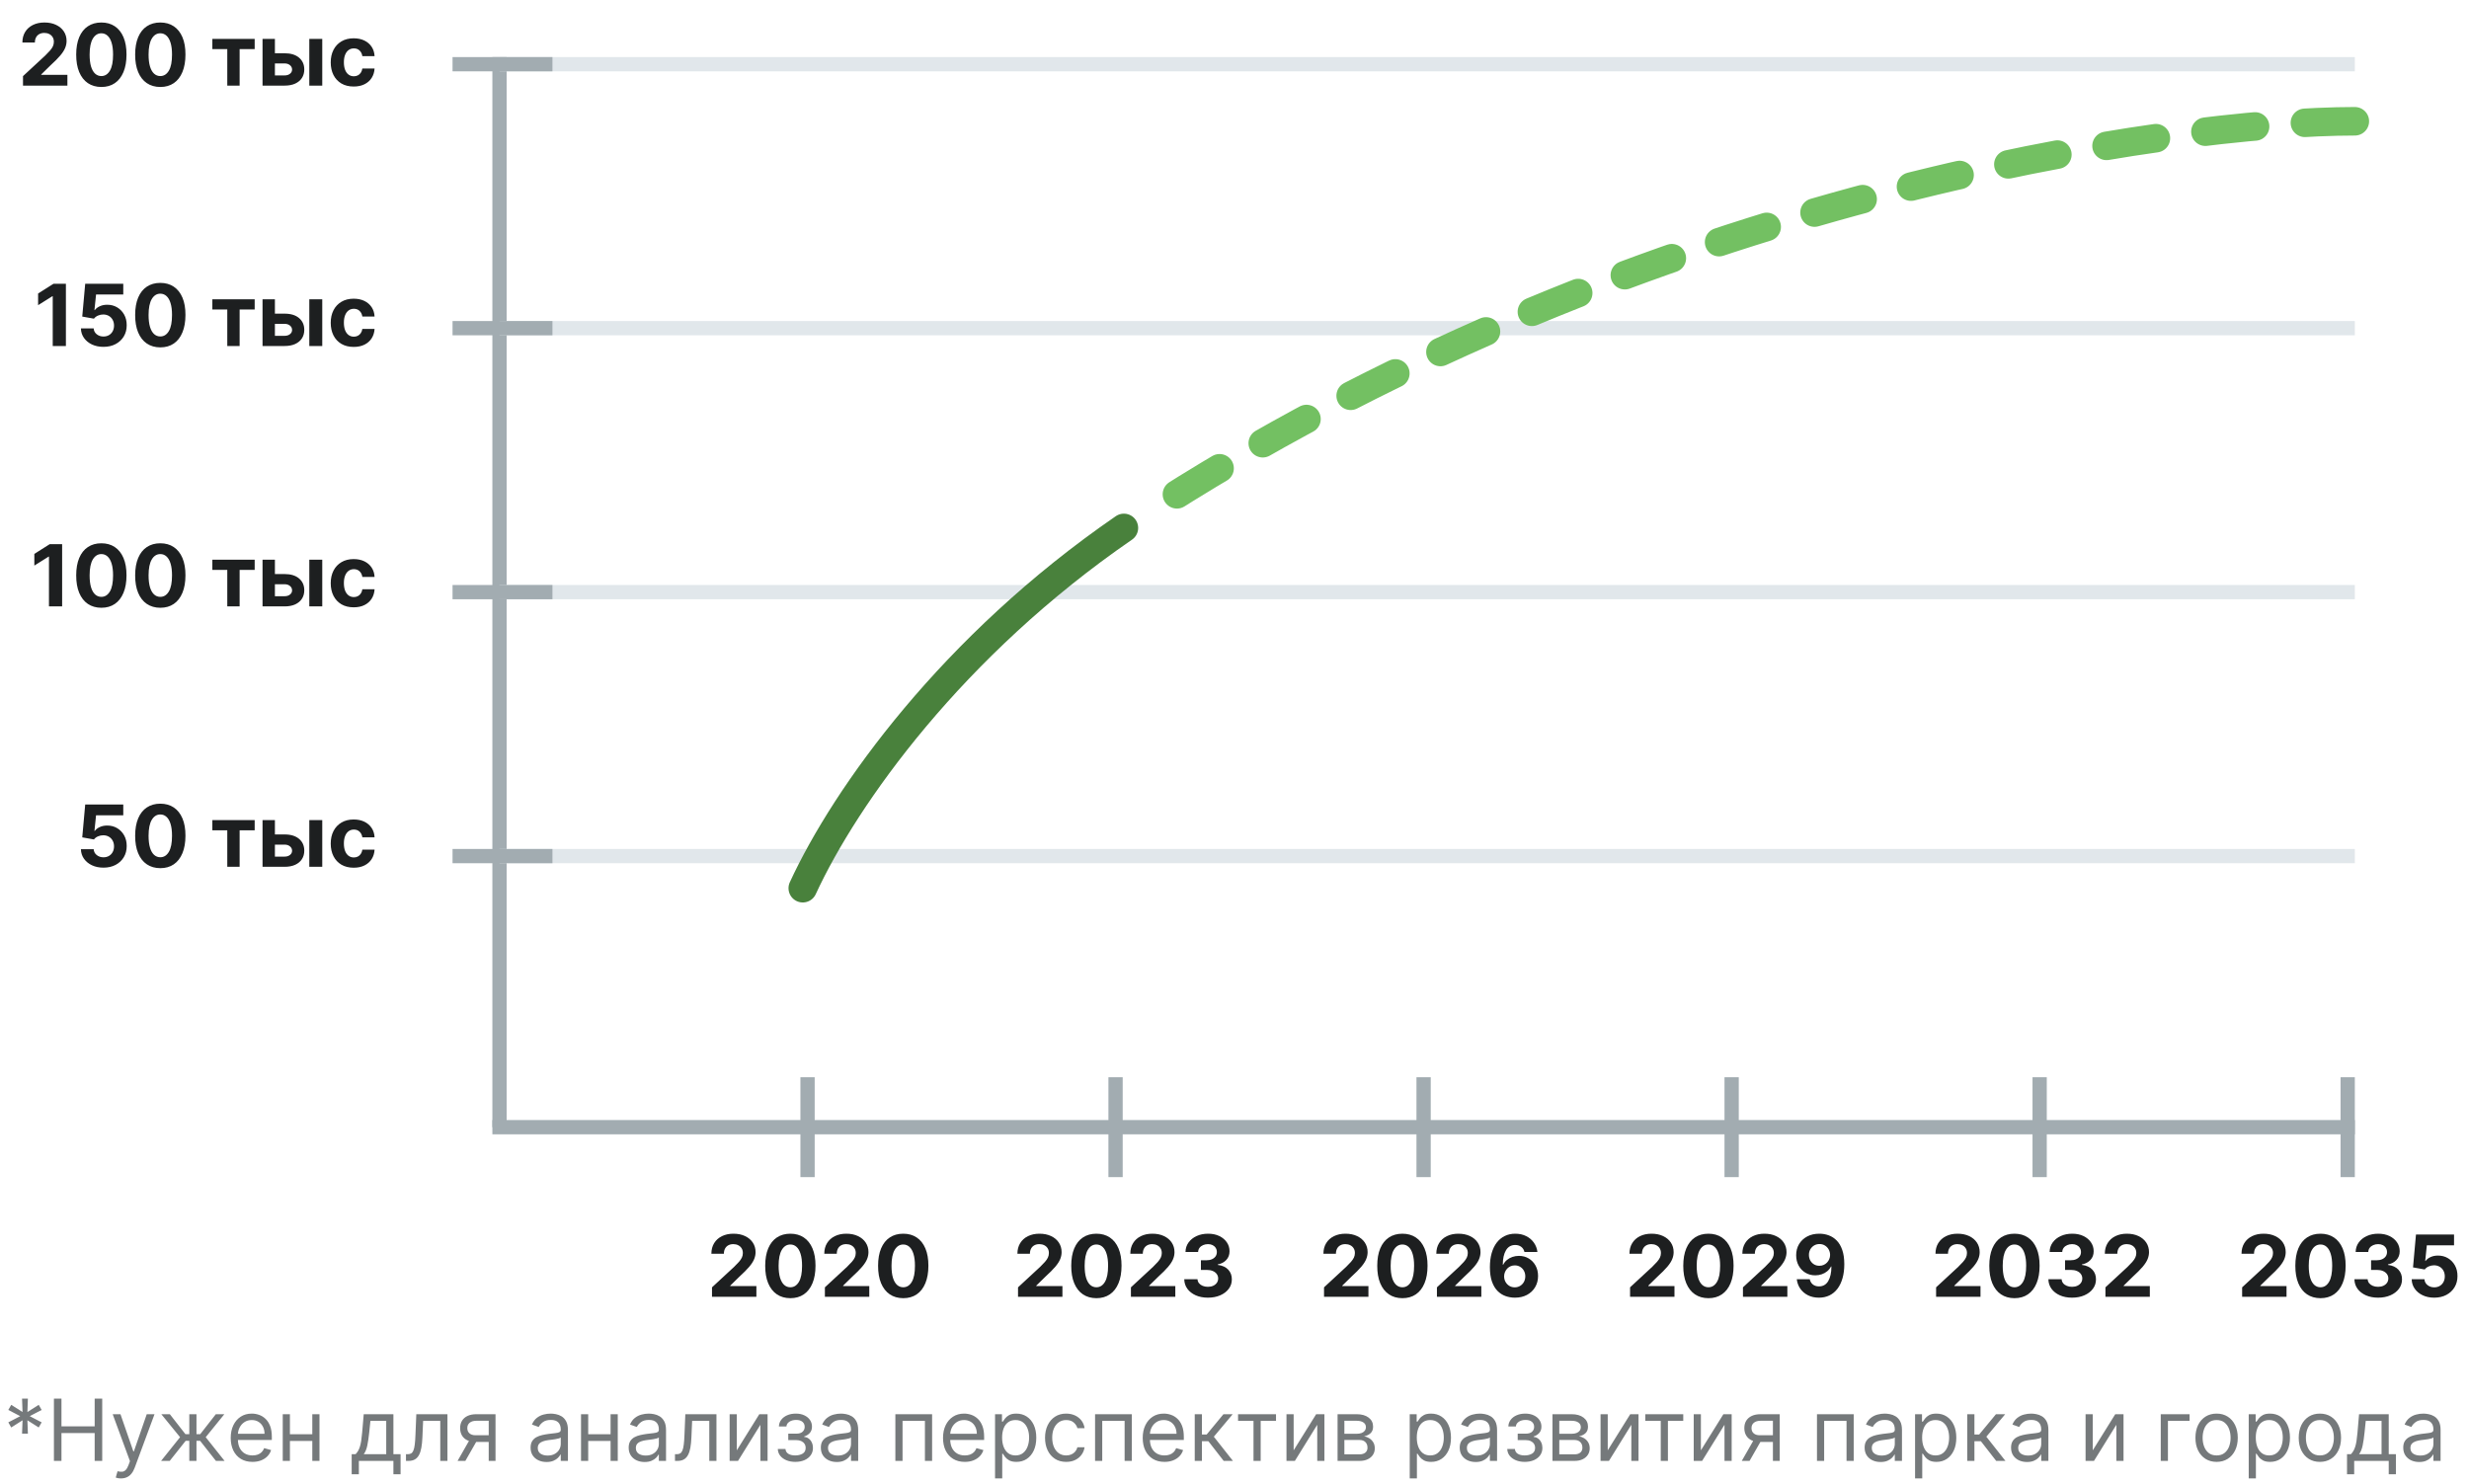 <svg width="346" height="208" viewBox="0 0 346 208" fill="none" xmlns="http://www.w3.org/2000/svg">
<rect x="69" y="8" width="2" height="150" fill="#A2ACB1"/>
<rect x="69" y="159" width="2" height="261" transform="rotate(-90 69 159)" fill="#A2ACB1"/>
<rect x="70" y="8" width="260" height="2" fill="#E1E7EB"/>
<rect x="70" y="45" width="260" height="2" fill="#E1E7EB"/>
<rect x="70" y="82" width="260" height="2" fill="#E1E7EB"/>
<rect x="70" y="119" width="260" height="2" fill="#E1E7EB"/>
<rect x="63.418" y="8" width="14" height="2" fill="#A2ACB1"/>
<rect x="63.418" y="45" width="14" height="2" fill="#A2ACB1"/>
<rect x="63.418" y="82" width="14" height="2" fill="#A2ACB1"/>
<rect x="63.418" y="119" width="14" height="2" fill="#A2ACB1"/>
<rect x="330" y="151" width="14" height="2" transform="rotate(90 330 151)" fill="#A2ACB1"/>
<rect x="286.832" y="151" width="14" height="2" transform="rotate(90 286.832 151)" fill="#A2ACB1"/>
<rect x="243.668" y="151" width="14" height="2" transform="rotate(90 243.668 151)" fill="#A2ACB1"/>
<rect x="200.5" y="151" width="14" height="2" transform="rotate(90 200.5 151)" fill="#A2ACB1"/>
<rect x="157.332" y="151" width="14" height="2" transform="rotate(90 157.332 151)" fill="#A2ACB1"/>
<rect x="114.168" y="151" width="14" height="2" transform="rotate(90 114.168 151)" fill="#A2ACB1"/>
<path d="M330 17C305 17 231.5 27 163 70.5" stroke="#73C062" stroke-width="4" stroke-linecap="round" stroke-linejoin="round" stroke-dasharray="7 7"/>
<path d="M157.5 74C133.5 90.5 118.5 111.5 112.5 124.5" stroke="#49813C" stroke-width="4" stroke-linecap="round" stroke-linejoin="round"/>
<path d="M99.778 181.777V180.448L102.884 177.571C103.148 177.316 103.37 177.086 103.549 176.881C103.731 176.676 103.869 176.476 103.962 176.28C104.056 176.081 104.103 175.867 104.103 175.637C104.103 175.381 104.045 175.161 103.928 174.976C103.812 174.789 103.653 174.645 103.451 174.546C103.249 174.444 103.021 174.392 102.765 174.392C102.498 174.392 102.265 174.446 102.066 174.554C101.867 174.662 101.714 174.817 101.606 175.019C101.498 175.221 101.444 175.461 101.444 175.739H99.692C99.692 175.168 99.822 174.672 100.08 174.252C100.339 173.831 100.701 173.506 101.167 173.276C101.633 173.046 102.17 172.931 102.778 172.931C103.403 172.931 103.947 173.042 104.41 173.263C104.876 173.482 105.238 173.786 105.496 174.175C105.755 174.564 105.884 175.01 105.884 175.513C105.884 175.843 105.819 176.168 105.688 176.489C105.56 176.81 105.332 177.167 105.002 177.559C104.673 177.948 104.208 178.415 103.609 178.961L102.335 180.209V180.269H105.999V181.777H99.778ZM110.758 181.969C110.025 181.966 109.395 181.786 108.866 181.428C108.341 181.07 107.936 180.551 107.652 179.873C107.37 179.194 107.231 178.377 107.234 177.422C107.234 176.471 107.375 175.659 107.656 174.989C107.94 174.319 108.345 173.809 108.87 173.459C109.399 173.107 110.028 172.931 110.758 172.931C111.488 172.931 112.116 173.107 112.642 173.459C113.17 173.811 113.576 174.323 113.86 174.993C114.145 175.661 114.285 176.471 114.282 177.422C114.282 178.38 114.14 179.198 113.856 179.877C113.575 180.556 113.172 181.074 112.646 181.432C112.12 181.79 111.491 181.969 110.758 181.969ZM110.758 180.439C111.258 180.439 111.657 180.188 111.956 179.685C112.254 179.182 112.402 178.428 112.399 177.422C112.399 176.76 112.331 176.209 112.194 175.769C112.061 175.328 111.87 174.998 111.623 174.776C111.379 174.554 111.091 174.444 110.758 174.444C110.261 174.444 109.863 174.692 109.565 175.189C109.267 175.686 109.116 176.431 109.113 177.422C109.113 178.093 109.18 178.652 109.314 179.101C109.45 179.547 109.642 179.882 109.889 180.107C110.136 180.328 110.426 180.439 110.758 180.439ZM115.598 181.777V180.448L118.705 177.571C118.969 177.316 119.19 177.086 119.369 176.881C119.551 176.676 119.689 176.476 119.783 176.28C119.876 176.081 119.923 175.867 119.923 175.637C119.923 175.381 119.865 175.161 119.749 174.976C119.632 174.789 119.473 174.645 119.271 174.546C119.07 174.444 118.841 174.392 118.585 174.392C118.318 174.392 118.085 174.446 117.886 174.554C117.688 174.662 117.534 174.817 117.426 175.019C117.318 175.221 117.264 175.461 117.264 175.739H115.513C115.513 175.168 115.642 174.672 115.901 174.252C116.159 173.831 116.521 173.506 116.987 173.276C117.453 173.046 117.99 172.931 118.598 172.931C119.223 172.931 119.767 173.042 120.23 173.263C120.696 173.482 121.058 173.786 121.317 174.175C121.575 174.564 121.705 175.01 121.705 175.513C121.705 175.843 121.639 176.168 121.509 176.489C121.381 176.81 121.152 177.167 120.822 177.559C120.493 177.948 120.028 178.415 119.429 178.961L118.155 180.209V180.269H121.82V181.777H115.598ZM126.578 181.969C125.846 181.966 125.215 181.786 124.686 181.428C124.161 181.07 123.756 180.551 123.472 179.873C123.191 179.194 123.051 178.377 123.054 177.422C123.054 176.471 123.195 175.659 123.476 174.989C123.76 174.319 124.165 173.809 124.691 173.459C125.219 173.107 125.848 172.931 126.578 172.931C127.309 172.931 127.936 173.107 128.462 173.459C128.99 173.811 129.397 174.323 129.681 174.993C129.965 175.661 130.105 176.471 130.103 177.422C130.103 178.38 129.961 179.198 129.676 179.877C129.395 180.556 128.992 181.074 128.466 181.432C127.941 181.79 127.311 181.969 126.578 181.969ZM126.578 180.439C127.078 180.439 127.478 180.188 127.776 179.685C128.074 179.182 128.222 178.428 128.219 177.422C128.219 176.76 128.151 176.209 128.015 175.769C127.881 175.328 127.691 174.998 127.444 174.776C127.199 174.554 126.911 174.444 126.578 174.444C126.081 174.444 125.684 174.692 125.385 175.189C125.087 175.686 124.936 176.431 124.934 177.422C124.934 178.093 125 178.652 125.134 179.101C125.27 179.547 125.462 179.882 125.709 180.107C125.956 180.328 126.246 180.439 126.578 180.439Z" fill="#1D1F20"/>
<path d="M142.664 181.777V180.448L145.771 177.571C146.035 177.316 146.257 177.086 146.436 176.881C146.618 176.676 146.755 176.476 146.849 176.28C146.943 176.081 146.99 175.867 146.99 175.637C146.99 175.381 146.931 175.161 146.815 174.976C146.699 174.789 146.539 174.645 146.338 174.546C146.136 174.444 145.907 174.392 145.652 174.392C145.385 174.392 145.152 174.446 144.953 174.554C144.754 174.662 144.6 174.817 144.493 175.019C144.385 175.221 144.331 175.461 144.331 175.739H142.579C142.579 175.168 142.708 174.672 142.967 174.252C143.225 173.831 143.588 173.506 144.054 173.276C144.52 173.046 145.056 172.931 145.664 172.931C146.289 172.931 146.833 173.042 147.297 173.263C147.762 173.482 148.125 173.786 148.383 174.175C148.642 174.564 148.771 175.01 148.771 175.513C148.771 175.843 148.706 176.168 148.575 176.489C148.447 176.81 148.218 177.167 147.889 177.559C147.559 177.948 147.095 178.415 146.495 178.961L145.221 180.209V180.269H148.886V181.777H142.664ZM153.645 181.969C152.912 181.966 152.281 181.786 151.753 181.428C151.227 181.07 150.822 180.551 150.538 179.873C150.257 179.194 150.118 178.377 150.121 177.422C150.121 176.471 150.261 175.659 150.543 174.989C150.827 174.319 151.232 173.809 151.757 173.459C152.286 173.107 152.915 172.931 153.645 172.931C154.375 172.931 155.003 173.107 155.528 173.459C156.057 173.811 156.463 174.323 156.747 174.993C157.031 175.661 157.172 176.471 157.169 177.422C157.169 178.38 157.027 179.198 156.743 179.877C156.462 180.556 156.058 181.074 155.533 181.432C155.007 181.79 154.378 181.969 153.645 181.969ZM153.645 180.439C154.145 180.439 154.544 180.188 154.842 179.685C155.141 179.182 155.288 178.428 155.286 177.422C155.286 176.76 155.217 176.209 155.081 175.769C154.947 175.328 154.757 174.998 154.51 174.776C154.266 174.554 153.977 174.444 153.645 174.444C153.148 174.444 152.75 174.692 152.452 175.189C152.153 175.686 152.003 176.431 152 177.422C152 178.093 152.067 178.652 152.2 179.101C152.337 179.547 152.528 179.882 152.776 180.107C153.023 180.328 153.312 180.439 153.645 180.439ZM158.485 181.777V180.448L161.591 177.571C161.855 177.316 162.077 177.086 162.256 176.881C162.438 176.676 162.576 176.476 162.669 176.28C162.763 176.081 162.81 175.867 162.81 175.637C162.81 175.381 162.752 175.161 162.635 174.976C162.519 174.789 162.36 174.645 162.158 174.546C161.956 174.444 161.728 174.392 161.472 174.392C161.205 174.392 160.972 174.446 160.773 174.554C160.574 174.662 160.421 174.817 160.313 175.019C160.205 175.221 160.151 175.461 160.151 175.739H158.4C158.4 175.168 158.529 174.672 158.787 174.252C159.046 173.831 159.408 173.506 159.874 173.276C160.34 173.046 160.877 172.931 161.485 172.931C162.11 172.931 162.654 173.042 163.117 173.263C163.583 173.482 163.945 173.786 164.203 174.175C164.462 174.564 164.591 175.01 164.591 175.513C164.591 175.843 164.526 176.168 164.395 176.489C164.267 176.81 164.039 177.167 163.709 177.559C163.38 177.948 162.915 178.415 162.316 178.961L161.042 180.209V180.269H164.706V181.777H158.485ZM169.269 181.897C168.633 181.897 168.066 181.787 167.569 181.569C167.075 181.347 166.684 181.043 166.397 180.657C166.113 180.267 165.967 179.819 165.958 179.31H167.816C167.827 179.523 167.897 179.711 168.025 179.873C168.156 180.032 168.329 180.155 168.545 180.243C168.761 180.331 169.004 180.375 169.273 180.375C169.555 180.375 169.803 180.326 170.019 180.226C170.235 180.127 170.404 179.989 170.526 179.813C170.648 179.637 170.71 179.434 170.71 179.203C170.71 178.971 170.644 178.765 170.513 178.586C170.386 178.404 170.201 178.262 169.96 178.159C169.721 178.057 169.437 178.006 169.107 178.006H168.293V176.651H169.107C169.386 176.651 169.631 176.603 169.844 176.506C170.06 176.409 170.228 176.276 170.347 176.105C170.467 175.932 170.526 175.73 170.526 175.5C170.526 175.282 170.474 175.09 170.369 174.925C170.266 174.757 170.121 174.627 169.934 174.533C169.749 174.439 169.533 174.392 169.286 174.392C169.036 174.392 168.808 174.438 168.6 174.529C168.393 174.617 168.227 174.743 168.102 174.908C167.977 175.073 167.91 175.266 167.901 175.488H166.133C166.141 174.985 166.285 174.542 166.563 174.158C166.842 173.775 167.217 173.475 167.688 173.259C168.163 173.04 168.698 172.931 169.295 172.931C169.897 172.931 170.424 173.04 170.876 173.259C171.327 173.478 171.678 173.773 171.928 174.145C172.181 174.515 172.306 174.929 172.303 175.39C172.306 175.878 172.154 176.286 171.847 176.613C171.543 176.939 171.147 177.147 170.658 177.235V177.303C171.3 177.385 171.789 177.608 172.124 177.972C172.462 178.333 172.63 178.784 172.627 179.327C172.63 179.824 172.487 180.266 172.197 180.652C171.91 181.039 171.513 181.343 171.008 181.564C170.502 181.786 169.923 181.897 169.269 181.897Z" fill="#1D1F20"/>
<path d="M185.547 181.777V180.448L188.654 177.571C188.918 177.316 189.14 177.086 189.319 176.881C189.5 176.676 189.638 176.476 189.732 176.28C189.826 176.081 189.873 175.867 189.873 175.637C189.873 175.381 189.814 175.161 189.698 174.976C189.581 174.789 189.422 174.645 189.221 174.546C189.019 174.444 188.79 174.392 188.534 174.392C188.267 174.392 188.034 174.446 187.836 174.554C187.637 174.662 187.483 174.817 187.375 175.019C187.267 175.221 187.213 175.461 187.213 175.739H185.462C185.462 175.168 185.591 174.672 185.85 174.252C186.108 173.831 186.471 173.506 186.936 173.276C187.402 173.046 187.939 172.931 188.547 172.931C189.172 172.931 189.716 173.042 190.179 173.263C190.645 173.482 191.007 173.786 191.266 174.175C191.525 174.564 191.654 175.01 191.654 175.513C191.654 175.843 191.588 176.168 191.458 176.489C191.33 176.81 191.101 177.167 190.772 177.559C190.442 177.948 189.978 178.415 189.378 178.961L188.104 180.209V180.269H191.769V181.777H185.547ZM196.528 181.969C195.795 181.966 195.164 181.786 194.636 181.428C194.11 181.07 193.705 180.551 193.421 179.873C193.14 179.194 193.001 178.377 193.004 177.422C193.004 176.471 193.144 175.659 193.425 174.989C193.71 174.319 194.114 173.809 194.64 173.459C195.168 173.107 195.798 172.931 196.528 172.931C197.258 172.931 197.886 173.107 198.411 173.459C198.94 173.811 199.346 174.323 199.63 174.993C199.914 175.661 200.055 176.471 200.052 177.422C200.052 178.38 199.91 179.198 199.626 179.877C199.344 180.556 198.941 181.074 198.415 181.432C197.89 181.79 197.261 181.969 196.528 181.969ZM196.528 180.439C197.028 180.439 197.427 180.188 197.725 179.685C198.023 179.182 198.171 178.428 198.168 177.422C198.168 176.76 198.1 176.209 197.964 175.769C197.83 175.328 197.64 174.998 197.393 174.776C197.148 174.554 196.86 174.444 196.528 174.444C196.031 174.444 195.633 174.692 195.335 175.189C195.036 175.686 194.886 176.431 194.883 177.422C194.883 178.093 194.95 178.652 195.083 179.101C195.219 179.547 195.411 179.882 195.658 180.107C195.906 180.328 196.195 180.439 196.528 180.439ZM201.368 181.777V180.448L204.474 177.571C204.738 177.316 204.96 177.086 205.139 176.881C205.321 176.676 205.458 176.476 205.552 176.28C205.646 176.081 205.693 175.867 205.693 175.637C205.693 175.381 205.635 175.161 205.518 174.976C205.402 174.789 205.243 174.645 205.041 174.546C204.839 174.444 204.61 174.392 204.355 174.392C204.088 174.392 203.855 174.446 203.656 174.554C203.457 174.662 203.304 174.817 203.196 175.019C203.088 175.221 203.034 175.461 203.034 175.739H201.282C201.282 175.168 201.412 174.672 201.67 174.252C201.929 173.831 202.291 173.506 202.757 173.276C203.223 173.046 203.76 172.931 204.368 172.931C204.993 172.931 205.537 173.042 206 173.263C206.466 173.482 206.828 173.786 207.086 174.175C207.345 174.564 207.474 175.01 207.474 175.513C207.474 175.843 207.409 176.168 207.278 176.489C207.15 176.81 206.922 177.167 206.592 177.559C206.262 177.948 205.798 178.415 205.199 178.961L203.924 180.209V180.269H207.589V181.777H201.368ZM212.276 181.897C211.827 181.894 211.393 181.819 210.976 181.671C210.561 181.523 210.189 181.283 209.859 180.951C209.53 180.618 209.268 180.178 209.075 179.63C208.885 179.081 208.79 178.408 208.79 177.61C208.793 176.877 208.876 176.222 209.041 175.645C209.209 175.066 209.447 174.574 209.757 174.171C210.07 173.767 210.443 173.461 210.878 173.25C211.313 173.037 211.8 172.931 212.339 172.931C212.922 172.931 213.436 173.044 213.882 173.272C214.328 173.496 214.686 173.801 214.956 174.188C215.229 174.574 215.393 175.007 215.45 175.488H213.631C213.56 175.184 213.411 174.945 213.183 174.772C212.956 174.598 212.675 174.512 212.339 174.512C211.771 174.512 211.339 174.759 211.044 175.253C210.751 175.748 210.602 176.419 210.597 177.269H210.656C210.787 177.01 210.963 176.79 211.185 176.608C211.409 176.424 211.663 176.283 211.947 176.186C212.234 176.087 212.537 176.037 212.855 176.037C213.372 176.037 213.832 176.159 214.236 176.404C214.639 176.645 214.957 176.978 215.19 177.401C215.423 177.824 215.54 178.309 215.54 178.854C215.54 179.445 215.402 179.971 215.126 180.431C214.854 180.891 214.472 181.252 213.98 181.513C213.491 181.772 212.923 181.9 212.276 181.897ZM212.267 180.448C212.551 180.448 212.805 180.38 213.03 180.243C213.254 180.107 213.43 179.922 213.558 179.689C213.686 179.456 213.75 179.195 213.75 178.905C213.75 178.615 213.686 178.355 213.558 178.125C213.433 177.895 213.26 177.712 213.038 177.576C212.817 177.439 212.564 177.371 212.28 177.371C212.067 177.371 211.869 177.411 211.688 177.49C211.509 177.57 211.351 177.681 211.214 177.823C211.081 177.965 210.976 178.13 210.899 178.317C210.822 178.502 210.784 178.699 210.784 178.909C210.784 179.191 210.848 179.448 210.976 179.681C211.107 179.914 211.283 180.1 211.504 180.239C211.729 180.378 211.983 180.448 212.267 180.448Z" fill="#1D1F20"/>
<path d="M228.434 181.777V180.448L231.54 177.571C231.805 177.316 232.026 177.086 232.205 176.881C232.387 176.676 232.525 176.476 232.619 176.28C232.712 176.081 232.759 175.867 232.759 175.637C232.759 175.381 232.701 175.161 232.585 174.976C232.468 174.789 232.309 174.645 232.107 174.546C231.906 174.444 231.677 174.392 231.421 174.392C231.154 174.392 230.921 174.446 230.722 174.554C230.523 174.662 230.37 174.817 230.262 175.019C230.154 175.221 230.1 175.461 230.1 175.739H228.349C228.349 175.168 228.478 174.672 228.737 174.252C228.995 173.831 229.357 173.506 229.823 173.276C230.289 173.046 230.826 172.931 231.434 172.931C232.059 172.931 232.603 173.042 233.066 173.263C233.532 173.482 233.894 173.786 234.153 174.175C234.411 174.564 234.54 175.01 234.54 175.513C234.54 175.843 234.475 176.168 234.344 176.489C234.217 176.81 233.988 177.167 233.658 177.559C233.329 177.948 232.864 178.415 232.265 178.961L230.991 180.209V180.269H234.656V181.777H228.434ZM239.414 181.969C238.681 181.966 238.051 181.786 237.522 181.428C236.997 181.07 236.592 180.551 236.308 179.873C236.027 179.194 235.887 178.377 235.89 177.422C235.89 176.471 236.031 175.659 236.312 174.989C236.596 174.319 237.001 173.809 237.527 173.459C238.055 173.107 238.684 172.931 239.414 172.931C240.145 172.931 240.772 173.107 241.298 173.459C241.826 173.811 242.233 174.323 242.517 174.993C242.801 175.661 242.941 176.471 242.939 177.422C242.939 178.38 242.797 179.198 242.512 179.877C242.231 180.556 241.828 181.074 241.302 181.432C240.777 181.79 240.147 181.969 239.414 181.969ZM239.414 180.439C239.914 180.439 240.314 180.188 240.612 179.685C240.91 179.182 241.058 178.428 241.055 177.422C241.055 176.76 240.987 176.209 240.85 175.769C240.717 175.328 240.527 174.998 240.279 174.776C240.035 174.554 239.747 174.444 239.414 174.444C238.917 174.444 238.52 174.692 238.221 175.189C237.923 175.686 237.772 176.431 237.77 177.422C237.77 178.093 237.836 178.652 237.97 179.101C238.106 179.547 238.298 179.882 238.545 180.107C238.792 180.328 239.082 180.439 239.414 180.439ZM244.254 181.777V180.448L247.361 177.571C247.625 177.316 247.847 177.086 248.026 176.881C248.207 176.676 248.345 176.476 248.439 176.28C248.533 176.081 248.58 175.867 248.58 175.637C248.58 175.381 248.521 175.161 248.405 174.976C248.288 174.789 248.129 174.645 247.928 174.546C247.726 174.444 247.497 174.392 247.241 174.392C246.974 174.392 246.741 174.446 246.543 174.554C246.344 174.662 246.19 174.817 246.082 175.019C245.974 175.221 245.92 175.461 245.92 175.739H244.169C244.169 175.168 244.298 174.672 244.557 174.252C244.815 173.831 245.178 173.506 245.643 173.276C246.109 173.046 246.646 172.931 247.254 172.931C247.879 172.931 248.423 173.042 248.886 173.263C249.352 173.482 249.714 173.786 249.973 174.175C250.232 174.564 250.361 175.01 250.361 175.513C250.361 175.843 250.295 176.168 250.165 176.489C250.037 176.81 249.808 177.167 249.479 177.559C249.149 177.948 248.685 178.415 248.085 178.961L246.811 180.209V180.269H250.476V181.777H244.254ZM254.971 172.931C255.419 172.931 255.851 173.006 256.266 173.157C256.684 173.307 257.056 173.547 257.382 173.877C257.712 174.206 257.972 174.644 258.162 175.189C258.355 175.732 258.453 176.398 258.456 177.188C258.456 177.929 258.373 178.591 258.205 179.174C258.04 179.753 257.803 180.246 257.493 180.652C257.184 181.059 256.81 181.368 256.373 181.581C255.935 181.792 255.446 181.897 254.907 181.897C254.324 181.897 253.81 181.784 253.364 181.56C252.918 181.333 252.559 181.025 252.286 180.635C252.016 180.243 251.853 179.803 251.796 179.314H253.615C253.686 179.632 253.836 179.88 254.063 180.056C254.29 180.229 254.571 180.316 254.907 180.316C255.475 180.316 255.907 180.069 256.202 179.574C256.498 179.077 256.647 178.397 256.65 177.533H256.59C256.459 177.789 256.283 178.009 256.061 178.194C255.84 178.375 255.586 178.516 255.299 178.615C255.015 178.715 254.712 178.765 254.391 178.765C253.877 178.765 253.418 178.644 253.015 178.402C252.611 178.161 252.293 177.828 252.06 177.405C251.827 176.982 251.711 176.499 251.711 175.956C251.708 175.371 251.843 174.85 252.115 174.392C252.388 173.935 252.769 173.577 253.257 173.319C253.749 173.057 254.32 172.928 254.971 172.931ZM254.983 174.38C254.696 174.38 254.441 174.448 254.216 174.584C253.995 174.721 253.819 174.904 253.688 175.134C253.56 175.364 253.498 175.621 253.5 175.905C253.5 176.192 253.563 176.451 253.688 176.681C253.816 176.908 253.989 177.09 254.208 177.226C254.429 177.36 254.682 177.426 254.966 177.426C255.179 177.426 255.377 177.387 255.559 177.307C255.74 177.228 255.898 177.118 256.032 176.979C256.168 176.837 256.275 176.674 256.351 176.489C256.428 176.304 256.466 176.108 256.466 175.901C256.463 175.625 256.398 175.373 256.27 175.142C256.142 174.912 255.966 174.728 255.742 174.588C255.517 174.449 255.265 174.38 254.983 174.38Z" fill="#1D1F20"/>
<path d="M271.321 181.777V180.448L274.427 177.571C274.691 177.316 274.913 177.086 275.092 176.881C275.274 176.676 275.412 176.476 275.505 176.28C275.599 176.081 275.646 175.867 275.646 175.637C275.646 175.381 275.588 175.161 275.471 174.976C275.355 174.789 275.196 174.645 274.994 174.546C274.792 174.444 274.564 174.392 274.308 174.392C274.041 174.392 273.808 174.446 273.609 174.554C273.41 174.662 273.257 174.817 273.149 175.019C273.041 175.221 272.987 175.461 272.987 175.739H271.235C271.235 175.168 271.365 174.672 271.623 174.252C271.882 173.831 272.244 173.506 272.71 173.276C273.176 173.046 273.713 172.931 274.321 172.931C274.946 172.931 275.49 173.042 275.953 173.263C276.419 173.482 276.781 173.786 277.039 174.175C277.298 174.564 277.427 175.01 277.427 175.513C277.427 175.843 277.362 176.168 277.231 176.489C277.103 176.81 276.875 177.167 276.545 177.559C276.216 177.948 275.751 178.415 275.152 178.961L273.877 180.209V180.269H277.542V181.777H271.321ZM282.301 181.969C281.568 181.966 280.938 181.786 280.409 181.428C279.884 181.07 279.479 180.551 279.195 179.873C278.913 179.194 278.774 178.377 278.777 177.422C278.777 176.471 278.918 175.659 279.199 174.989C279.483 174.319 279.888 173.809 280.413 173.459C280.942 173.107 281.571 172.931 282.301 172.931C283.031 172.931 283.659 173.107 284.185 173.459C284.713 173.811 285.119 174.323 285.403 174.993C285.688 175.661 285.828 176.471 285.825 177.422C285.825 178.38 285.683 179.198 285.399 179.877C285.118 180.556 284.714 181.074 284.189 181.432C283.663 181.79 283.034 181.969 282.301 181.969ZM282.301 180.439C282.801 180.439 283.2 180.188 283.499 179.685C283.797 179.182 283.945 178.428 283.942 177.422C283.942 176.76 283.874 176.209 283.737 175.769C283.604 175.328 283.413 174.998 283.166 174.776C282.922 174.554 282.634 174.444 282.301 174.444C281.804 174.444 281.406 174.692 281.108 175.189C280.81 175.686 280.659 176.431 280.656 177.422C280.656 178.093 280.723 178.652 280.857 179.101C280.993 179.547 281.185 179.882 281.432 180.107C281.679 180.328 281.969 180.439 282.301 180.439ZM290.367 181.897C289.73 181.897 289.164 181.787 288.667 181.569C288.172 181.347 287.782 181.043 287.495 180.657C287.211 180.267 287.064 179.819 287.056 179.31H288.914C288.925 179.523 288.995 179.711 289.123 179.873C289.253 180.032 289.426 180.155 289.642 180.243C289.858 180.331 290.101 180.375 290.371 180.375C290.652 180.375 290.901 180.326 291.117 180.226C291.333 180.127 291.502 179.989 291.624 179.813C291.746 179.637 291.807 179.434 291.807 179.203C291.807 178.971 291.742 178.765 291.611 178.586C291.483 178.404 291.299 178.262 291.057 178.159C290.819 178.057 290.534 178.006 290.205 178.006H289.391V176.651H290.205C290.483 176.651 290.729 176.603 290.942 176.506C291.158 176.409 291.326 176.276 291.445 176.105C291.564 175.932 291.624 175.73 291.624 175.5C291.624 175.282 291.571 175.09 291.466 174.925C291.364 174.757 291.219 174.627 291.032 174.533C290.847 174.439 290.631 174.392 290.384 174.392C290.134 174.392 289.905 174.438 289.698 174.529C289.49 174.617 289.324 174.743 289.199 174.908C289.074 175.073 289.007 175.266 288.999 175.488H287.23C287.239 174.985 287.382 174.542 287.661 174.158C287.939 173.775 288.314 173.475 288.786 173.259C289.26 173.04 289.796 172.931 290.392 172.931C290.995 172.931 291.522 173.04 291.973 173.259C292.425 173.478 292.776 173.773 293.026 174.145C293.279 174.515 293.404 174.929 293.401 175.39C293.404 175.878 293.252 176.286 292.945 176.613C292.641 176.939 292.245 177.147 291.756 177.235V177.303C292.398 177.385 292.887 177.608 293.222 177.972C293.56 178.333 293.728 178.784 293.725 179.327C293.728 179.824 293.584 180.266 293.294 180.652C293.007 181.039 292.611 181.343 292.105 181.564C291.6 181.786 291.02 181.897 290.367 181.897ZM295.051 181.777V180.448L298.158 177.571C298.422 177.316 298.643 177.086 298.822 176.881C299.004 176.676 299.142 176.476 299.236 176.28C299.33 176.081 299.376 175.867 299.376 175.637C299.376 175.381 299.318 175.161 299.202 174.976C299.085 174.789 298.926 174.645 298.724 174.546C298.523 174.444 298.294 174.392 298.038 174.392C297.771 174.392 297.538 174.446 297.339 174.554C297.141 174.662 296.987 174.817 296.879 175.019C296.771 175.221 296.717 175.461 296.717 175.739H294.966C294.966 175.168 295.095 174.672 295.354 174.252C295.612 173.831 295.974 173.506 296.44 173.276C296.906 173.046 297.443 172.931 298.051 172.931C298.676 172.931 299.22 173.042 299.683 173.263C300.149 173.482 300.511 173.786 300.77 174.175C301.028 174.564 301.158 175.01 301.158 175.513C301.158 175.843 301.092 176.168 300.962 176.489C300.834 176.81 300.605 177.167 300.276 177.559C299.946 177.948 299.482 178.415 298.882 178.961L297.608 180.209V180.269H301.273V181.777H295.051Z" fill="#1D1F20"/>
<path d="M314.207 181.777V180.448L317.314 177.571C317.578 177.316 317.8 177.086 317.979 176.881C318.161 176.676 318.298 176.476 318.392 176.28C318.486 176.081 318.533 175.867 318.533 175.637C318.533 175.381 318.474 175.161 318.358 174.976C318.241 174.789 318.082 174.645 317.881 174.546C317.679 174.444 317.45 174.392 317.195 174.392C316.928 174.392 316.695 174.446 316.496 174.554C316.297 174.662 316.143 174.817 316.036 175.019C315.928 175.221 315.874 175.461 315.874 175.739H314.122C314.122 175.168 314.251 174.672 314.51 174.252C314.768 173.831 315.131 173.506 315.597 173.276C316.063 173.046 316.599 172.931 317.207 172.931C317.832 172.931 318.376 173.042 318.839 173.263C319.305 173.482 319.668 173.786 319.926 174.175C320.185 174.564 320.314 175.01 320.314 175.513C320.314 175.843 320.249 176.168 320.118 176.489C319.99 176.81 319.761 177.167 319.432 177.559C319.102 177.948 318.638 178.415 318.038 178.961L316.764 180.209V180.269H320.429V181.777H314.207ZM325.188 181.969C324.455 181.966 323.824 181.786 323.296 181.428C322.77 181.07 322.365 180.551 322.081 179.873C321.8 179.194 321.661 178.377 321.664 177.422C321.664 176.471 321.804 175.659 322.086 174.989C322.37 174.319 322.775 173.809 323.3 173.459C323.828 173.107 324.458 172.931 325.188 172.931C325.918 172.931 326.546 173.107 327.071 173.459C327.6 173.811 328.006 174.323 328.29 174.993C328.574 175.661 328.715 176.471 328.712 177.422C328.712 178.38 328.57 179.198 328.286 179.877C328.005 180.556 327.601 181.074 327.076 181.432C326.55 181.79 325.921 181.969 325.188 181.969ZM325.188 180.439C325.688 180.439 326.087 180.188 326.385 179.685C326.684 179.182 326.831 178.428 326.828 177.422C326.828 176.76 326.76 176.209 326.624 175.769C326.49 175.328 326.3 174.998 326.053 174.776C325.809 174.554 325.52 174.444 325.188 174.444C324.691 174.444 324.293 174.692 323.995 175.189C323.696 175.686 323.546 176.431 323.543 177.422C323.543 178.093 323.61 178.652 323.743 179.101C323.88 179.547 324.071 179.882 324.319 180.107C324.566 180.328 324.855 180.439 325.188 180.439ZM333.254 181.897C332.617 181.897 332.05 181.787 331.553 181.569C331.059 181.347 330.668 181.043 330.381 180.657C330.097 180.267 329.951 179.819 329.942 179.31H331.8C331.812 179.523 331.881 179.711 332.009 179.873C332.14 180.032 332.313 180.155 332.529 180.243C332.745 180.331 332.988 180.375 333.258 180.375C333.539 180.375 333.788 180.326 334.004 180.226C334.219 180.127 334.388 179.989 334.511 179.813C334.633 179.637 334.694 179.434 334.694 179.203C334.694 178.971 334.629 178.765 334.498 178.586C334.37 178.404 334.185 178.262 333.944 178.159C333.705 178.057 333.421 178.006 333.092 178.006H332.278V176.651H333.092C333.37 176.651 333.616 176.603 333.829 176.506C334.045 176.409 334.212 176.276 334.332 176.105C334.451 175.932 334.511 175.73 334.511 175.5C334.511 175.282 334.458 175.09 334.353 174.925C334.251 174.757 334.106 174.627 333.918 174.533C333.734 174.439 333.518 174.392 333.271 174.392C333.021 174.392 332.792 174.438 332.585 174.529C332.377 174.617 332.211 174.743 332.086 174.908C331.961 175.073 331.894 175.266 331.886 175.488H330.117C330.126 174.985 330.269 174.542 330.548 174.158C330.826 173.775 331.201 173.475 331.673 173.259C332.147 173.04 332.683 172.931 333.279 172.931C333.881 172.931 334.408 173.04 334.86 173.259C335.312 173.478 335.663 173.773 335.913 174.145C336.165 174.515 336.29 174.929 336.288 175.39C336.29 175.878 336.138 176.286 335.832 176.613C335.528 176.939 335.131 177.147 334.643 177.235V177.303C335.285 177.385 335.773 177.608 336.109 177.972C336.447 178.333 336.614 178.784 336.612 179.327C336.614 179.824 336.471 180.266 336.181 180.652C335.894 181.039 335.498 181.343 334.992 181.564C334.487 181.786 333.907 181.897 333.254 181.897ZM341.125 181.897C340.523 181.897 339.986 181.786 339.515 181.564C339.046 181.343 338.674 181.037 338.398 180.648C338.123 180.259 337.979 179.813 337.968 179.31H339.757C339.777 179.648 339.919 179.922 340.184 180.132C340.448 180.343 340.762 180.448 341.125 180.448C341.415 180.448 341.671 180.384 341.892 180.256C342.117 180.125 342.292 179.945 342.417 179.715C342.544 179.482 342.608 179.215 342.608 178.914C342.608 178.607 342.543 178.337 342.412 178.104C342.284 177.871 342.107 177.689 341.88 177.559C341.652 177.428 341.392 177.361 341.1 177.358C340.844 177.358 340.596 177.411 340.354 177.516C340.115 177.621 339.929 177.765 339.796 177.946L338.155 177.652L338.569 173.05H343.904V174.559H340.09L339.864 176.745H339.915C340.069 176.529 340.3 176.35 340.61 176.208C340.919 176.066 341.266 175.995 341.65 175.995C342.175 175.995 342.644 176.118 343.056 176.365C343.468 176.613 343.793 176.952 344.032 177.384C344.27 177.813 344.388 178.307 344.385 178.867C344.388 179.455 344.252 179.978 343.976 180.435C343.703 180.89 343.321 181.248 342.83 181.509C342.341 181.767 341.773 181.897 341.125 181.897Z" fill="#1D1F20"/>
<path d="M3.223 12V10.671L6.33 7.794C6.594 7.538 6.815 7.308 6.994 7.104C7.176 6.899 7.314 6.699 7.408 6.503C7.501 6.304 7.548 6.089 7.548 5.859C7.548 5.604 7.49 5.384 7.374 5.199C7.257 5.011 7.098 4.868 6.896 4.768C6.695 4.666 6.466 4.615 6.21 4.615C5.943 4.615 5.71 4.669 5.511 4.777C5.312 4.885 5.159 5.04 5.051 5.241C4.943 5.443 4.889 5.683 4.889 5.962H3.138C3.138 5.391 3.267 4.895 3.526 4.474C3.784 4.054 4.146 3.729 4.612 3.499C5.078 3.268 5.615 3.153 6.223 3.153C6.848 3.153 7.392 3.264 7.855 3.486C8.321 3.705 8.683 4.009 8.942 4.398C9.2 4.787 9.33 5.233 9.33 5.736C9.33 6.065 9.264 6.391 9.134 6.712C9.006 7.033 8.777 7.389 8.447 7.781C8.118 8.17 7.653 8.638 7.054 9.183L5.78 10.432V10.492H9.445V12H3.223ZM14.204 12.192C13.47 12.189 12.84 12.008 12.311 11.651C11.786 11.293 11.381 10.774 11.097 10.095C10.816 9.416 10.677 8.599 10.679 7.645C10.679 6.693 10.82 5.882 11.101 5.212C11.385 4.541 11.79 4.031 12.316 3.682C12.844 3.33 13.473 3.153 14.204 3.153C14.934 3.153 15.561 3.33 16.087 3.682C16.615 4.034 17.022 4.545 17.306 5.216C17.59 5.884 17.73 6.693 17.728 7.645C17.728 8.602 17.586 9.42 17.302 10.099C17.02 10.778 16.617 11.297 16.091 11.655C15.566 12.013 14.936 12.192 14.204 12.192ZM14.204 10.662C14.704 10.662 15.103 10.411 15.401 9.908C15.699 9.405 15.847 8.651 15.844 7.645C15.844 6.983 15.776 6.432 15.64 5.991C15.506 5.551 15.316 5.22 15.069 4.999C14.824 4.777 14.536 4.666 14.204 4.666C13.706 4.666 13.309 4.915 13.01 5.412C12.712 5.909 12.561 6.653 12.559 7.645C12.559 8.315 12.625 8.875 12.759 9.324C12.895 9.77 13.087 10.105 13.334 10.329C13.581 10.551 13.871 10.662 14.204 10.662ZM22.465 12.192C21.732 12.189 21.102 12.008 20.573 11.651C20.048 11.293 19.643 10.774 19.359 10.095C19.077 9.416 18.938 8.599 18.941 7.645C18.941 6.693 19.082 5.882 19.363 5.212C19.647 4.541 20.052 4.031 20.577 3.682C21.106 3.33 21.735 3.153 22.465 3.153C23.195 3.153 23.823 3.33 24.349 3.682C24.877 4.034 25.283 4.545 25.567 5.216C25.852 5.884 25.992 6.693 25.989 7.645C25.989 8.602 25.847 9.42 25.563 10.099C25.282 10.778 24.879 11.297 24.353 11.655C23.827 12.013 23.198 12.192 22.465 12.192ZM22.465 10.662C22.965 10.662 23.364 10.411 23.663 9.908C23.961 9.405 24.109 8.651 24.106 7.645C24.106 6.983 24.038 6.432 23.901 5.991C23.768 5.551 23.577 5.22 23.33 4.999C23.086 4.777 22.798 4.666 22.465 4.666C21.968 4.666 21.57 4.915 21.272 5.412C20.974 5.909 20.823 6.653 20.82 7.645C20.82 8.315 20.887 8.875 21.021 9.324C21.157 9.77 21.349 10.105 21.596 10.329C21.843 10.551 22.133 10.662 22.465 10.662ZM29.759 6.882V5.455H35.69V6.882H33.581V12H31.851V6.882H29.759ZM37.929 7.466H39.885C40.751 7.466 41.427 7.673 41.913 8.088C42.399 8.5 42.642 9.051 42.642 9.741C42.642 10.19 42.532 10.585 42.314 10.926C42.095 11.264 41.779 11.528 41.367 11.719C40.956 11.906 40.461 12 39.885 12H36.791V5.455H38.525V10.572H39.885C40.189 10.572 40.439 10.496 40.635 10.342C40.831 10.189 40.93 9.993 40.933 9.754C40.93 9.501 40.831 9.295 40.635 9.136C40.439 8.974 40.189 8.893 39.885 8.893H37.929V7.466ZM43.345 12V5.455H45.16V12H43.345ZM49.569 12.128C48.898 12.128 48.321 11.986 47.838 11.702C47.358 11.415 46.989 11.017 46.73 10.508C46.475 10 46.347 9.415 46.347 8.753C46.347 8.082 46.476 7.494 46.735 6.989C46.996 6.48 47.367 6.084 47.847 5.8C48.327 5.513 48.898 5.369 49.56 5.369C50.131 5.369 50.631 5.473 51.06 5.68C51.489 5.888 51.828 6.179 52.078 6.554C52.328 6.929 52.466 7.369 52.492 7.875H50.779C50.73 7.548 50.603 7.286 50.395 7.087C50.191 6.885 49.922 6.784 49.59 6.784C49.309 6.784 49.063 6.861 48.853 7.014C48.645 7.165 48.483 7.385 48.367 7.675C48.25 7.964 48.192 8.315 48.192 8.727C48.192 9.145 48.249 9.5 48.363 9.793C48.479 10.085 48.642 10.308 48.853 10.462C49.063 10.615 49.309 10.692 49.59 10.692C49.797 10.692 49.983 10.649 50.148 10.564C50.316 10.479 50.453 10.355 50.561 10.193C50.672 10.028 50.745 9.831 50.779 9.601H52.492C52.463 10.101 52.327 10.541 52.083 10.922C51.841 11.3 51.508 11.595 51.081 11.808C50.655 12.021 50.151 12.128 49.569 12.128Z" fill="#1D1F20"/>
<path d="M9.235 39.773V48.5H7.39V41.524H7.338L5.34 42.777V41.141L7.5 39.773H9.235ZM14.496 48.619C13.894 48.619 13.357 48.508 12.886 48.287C12.417 48.065 12.045 47.76 11.769 47.371C11.494 46.981 11.35 46.535 11.339 46.033H13.129C13.148 46.371 13.29 46.645 13.555 46.855C13.819 47.065 14.133 47.17 14.496 47.17C14.786 47.17 15.042 47.106 15.264 46.979C15.488 46.848 15.663 46.668 15.788 46.438C15.915 46.205 15.979 45.938 15.979 45.636C15.979 45.33 15.914 45.06 15.783 44.827C15.655 44.594 15.478 44.412 15.251 44.281C15.023 44.151 14.764 44.084 14.471 44.081C14.215 44.081 13.967 44.133 13.725 44.239C13.486 44.344 13.3 44.487 13.167 44.669L11.526 44.375L11.94 39.773H17.275V41.281H13.461L13.235 43.467H13.286C13.44 43.251 13.671 43.072 13.981 42.93C14.29 42.788 14.637 42.717 15.021 42.717C15.546 42.717 16.015 42.841 16.427 43.088C16.839 43.335 17.164 43.675 17.403 44.106C17.641 44.535 17.759 45.03 17.756 45.59C17.759 46.178 17.623 46.7 17.347 47.158C17.075 47.612 16.692 47.97 16.201 48.231C15.712 48.49 15.144 48.619 14.496 48.619ZM22.465 48.692C21.732 48.689 21.102 48.508 20.573 48.151C20.048 47.793 19.643 47.274 19.359 46.595C19.077 45.916 18.938 45.099 18.941 44.145C18.941 43.193 19.082 42.382 19.363 41.712C19.647 41.041 20.052 40.531 20.577 40.182C21.106 39.83 21.735 39.653 22.465 39.653C23.195 39.653 23.823 39.83 24.349 40.182C24.877 40.534 25.283 41.045 25.567 41.716C25.852 42.383 25.992 43.193 25.989 44.145C25.989 45.102 25.847 45.92 25.563 46.599C25.282 47.278 24.879 47.797 24.353 48.155C23.827 48.513 23.198 48.692 22.465 48.692ZM22.465 47.162C22.965 47.162 23.364 46.91 23.663 46.408C23.961 45.905 24.109 45.151 24.106 44.145C24.106 43.483 24.038 42.932 23.901 42.492C23.768 42.051 23.577 41.72 23.33 41.499C23.086 41.277 22.798 41.166 22.465 41.166C21.968 41.166 21.57 41.415 21.272 41.912C20.974 42.409 20.823 43.153 20.82 44.145C20.82 44.815 20.887 45.375 21.021 45.824C21.157 46.27 21.349 46.605 21.596 46.83C21.843 47.051 22.133 47.162 22.465 47.162ZM29.759 43.382V41.955H35.69V43.382H33.581V48.5H31.851V43.382H29.759ZM37.929 43.966H39.885C40.751 43.966 41.427 44.173 41.913 44.588C42.399 45 42.642 45.551 42.642 46.242C42.642 46.69 42.532 47.085 42.314 47.426C42.095 47.764 41.779 48.028 41.367 48.219C40.956 48.406 40.461 48.5 39.885 48.5H36.791V41.955H38.525V47.072H39.885C40.189 47.072 40.439 46.996 40.635 46.842C40.831 46.689 40.93 46.493 40.933 46.254C40.93 46.001 40.831 45.795 40.635 45.636C40.439 45.474 40.189 45.394 39.885 45.394H37.929V43.966ZM43.345 48.5V41.955H45.16V48.5H43.345ZM49.569 48.628C48.898 48.628 48.321 48.486 47.838 48.202C47.358 47.915 46.989 47.517 46.73 47.008C46.475 46.5 46.347 45.915 46.347 45.253C46.347 44.582 46.476 43.994 46.735 43.489C46.996 42.98 47.367 42.584 47.847 42.3C48.327 42.013 48.898 41.869 49.56 41.869C50.131 41.869 50.631 41.973 51.06 42.18C51.489 42.388 51.828 42.679 52.078 43.054C52.328 43.429 52.466 43.869 52.492 44.375H50.779C50.73 44.048 50.603 43.785 50.395 43.587C50.191 43.385 49.922 43.284 49.59 43.284C49.309 43.284 49.063 43.361 48.853 43.514C48.645 43.665 48.483 43.885 48.367 44.175C48.25 44.465 48.192 44.815 48.192 45.227C48.192 45.645 48.249 46 48.363 46.293C48.479 46.585 48.642 46.808 48.853 46.962C49.063 47.115 49.309 47.192 49.59 47.192C49.797 47.192 49.983 47.149 50.148 47.064C50.316 46.979 50.453 46.855 50.561 46.693C50.672 46.528 50.745 46.331 50.779 46.101H52.492C52.463 46.601 52.327 47.041 52.083 47.422C51.841 47.8 51.508 48.095 51.081 48.308C50.655 48.521 50.151 48.628 49.569 48.628Z" fill="#1D1F20"/>
<path d="M8.707 76.273V85H6.862V78.024H6.811L4.812 79.277V77.641L6.973 76.273H8.707ZM14.204 85.192C13.47 85.189 12.84 85.008 12.311 84.651C11.786 84.293 11.381 83.774 11.097 83.095C10.816 82.416 10.677 81.599 10.679 80.645C10.679 79.693 10.82 78.882 11.101 78.212C11.385 77.541 11.79 77.031 12.316 76.682C12.844 76.329 13.473 76.153 14.204 76.153C14.934 76.153 15.561 76.329 16.087 76.682C16.615 77.034 17.022 77.546 17.306 78.216C17.59 78.883 17.73 79.693 17.728 80.645C17.728 81.602 17.586 82.421 17.302 83.099C17.02 83.778 16.617 84.297 16.091 84.655C15.566 85.013 14.936 85.192 14.204 85.192ZM14.204 83.662C14.704 83.662 15.103 83.41 15.401 82.908C15.699 82.405 15.847 81.651 15.844 80.645C15.844 79.983 15.776 79.432 15.64 78.992C15.506 78.551 15.316 78.22 15.069 77.999C14.824 77.777 14.536 77.666 14.204 77.666C13.706 77.666 13.309 77.915 13.01 78.412C12.712 78.909 12.561 79.653 12.559 80.645C12.559 81.315 12.625 81.875 12.759 82.324C12.895 82.77 13.087 83.105 13.334 83.329C13.581 83.551 13.871 83.662 14.204 83.662ZM22.465 85.192C21.732 85.189 21.102 85.008 20.573 84.651C20.048 84.293 19.643 83.774 19.359 83.095C19.077 82.416 18.938 81.599 18.941 80.645C18.941 79.693 19.082 78.882 19.363 78.212C19.647 77.541 20.052 77.031 20.577 76.682C21.106 76.329 21.735 76.153 22.465 76.153C23.195 76.153 23.823 76.329 24.349 76.682C24.877 77.034 25.283 77.546 25.567 78.216C25.852 78.883 25.992 79.693 25.989 80.645C25.989 81.602 25.847 82.421 25.563 83.099C25.282 83.778 24.879 84.297 24.353 84.655C23.827 85.013 23.198 85.192 22.465 85.192ZM22.465 83.662C22.965 83.662 23.364 83.41 23.663 82.908C23.961 82.405 24.109 81.651 24.106 80.645C24.106 79.983 24.038 79.432 23.901 78.992C23.768 78.551 23.577 78.22 23.33 77.999C23.086 77.777 22.798 77.666 22.465 77.666C21.968 77.666 21.57 77.915 21.272 78.412C20.974 78.909 20.823 79.653 20.82 80.645C20.82 81.315 20.887 81.875 21.021 82.324C21.157 82.77 21.349 83.105 21.596 83.329C21.843 83.551 22.133 83.662 22.465 83.662ZM29.759 79.882V78.454H35.69V79.882H33.581V85H31.851V79.882H29.759ZM37.929 80.466H39.885C40.751 80.466 41.427 80.673 41.913 81.088C42.399 81.5 42.642 82.051 42.642 82.742C42.642 83.19 42.532 83.585 42.314 83.926C42.095 84.264 41.779 84.528 41.367 84.719C40.956 84.906 40.461 85 39.885 85H36.791V78.454H38.525V83.572H39.885C40.189 83.572 40.439 83.496 40.635 83.342C40.831 83.189 40.93 82.993 40.933 82.754C40.93 82.501 40.831 82.296 40.635 82.136C40.439 81.974 40.189 81.894 39.885 81.894H37.929V80.466ZM43.345 85V78.454H45.16V85H43.345ZM49.569 85.128C48.898 85.128 48.321 84.986 47.838 84.702C47.358 84.415 46.989 84.017 46.73 83.508C46.475 83 46.347 82.415 46.347 81.753C46.347 81.082 46.476 80.494 46.735 79.989C46.996 79.48 47.367 79.084 47.847 78.8C48.327 78.513 48.898 78.369 49.56 78.369C50.131 78.369 50.631 78.473 51.06 78.68C51.489 78.888 51.828 79.179 52.078 79.554C52.328 79.929 52.466 80.369 52.492 80.875H50.779C50.73 80.548 50.603 80.285 50.395 80.087C50.191 79.885 49.922 79.784 49.59 79.784C49.309 79.784 49.063 79.861 48.853 80.014C48.645 80.165 48.483 80.385 48.367 80.675C48.25 80.965 48.192 81.315 48.192 81.727C48.192 82.145 48.249 82.5 48.363 82.793C48.479 83.085 48.642 83.308 48.853 83.462C49.063 83.615 49.309 83.692 49.59 83.692C49.797 83.692 49.983 83.649 50.148 83.564C50.316 83.479 50.453 83.355 50.561 83.193C50.672 83.028 50.745 82.831 50.779 82.601H52.492C52.463 83.101 52.327 83.541 52.083 83.922C51.841 84.3 51.508 84.595 51.081 84.808C50.655 85.021 50.151 85.128 49.569 85.128Z" fill="#1D1F20"/>
<path d="M14.496 121.619C13.894 121.619 13.357 121.509 12.886 121.287C12.417 121.065 12.045 120.76 11.769 120.371C11.494 119.982 11.35 119.536 11.339 119.033H13.129C13.148 119.371 13.29 119.645 13.555 119.855C13.819 120.065 14.133 120.17 14.496 120.17C14.786 120.17 15.042 120.107 15.264 119.979C15.488 119.848 15.663 119.668 15.788 119.438C15.915 119.205 15.979 118.937 15.979 118.636C15.979 118.33 15.914 118.06 15.783 117.827C15.655 117.594 15.478 117.412 15.251 117.281C15.023 117.151 14.764 117.084 14.471 117.081C14.215 117.081 13.967 117.134 13.725 117.239C13.486 117.344 13.3 117.487 13.167 117.669L11.526 117.375L11.94 112.773H17.275V114.281H13.461L13.235 116.467H13.286C13.44 116.251 13.671 116.072 13.981 115.93C14.29 115.788 14.637 115.717 15.021 115.717C15.546 115.717 16.015 115.841 16.427 116.088C16.839 116.335 17.164 116.675 17.403 117.107C17.641 117.536 17.759 118.03 17.756 118.589C17.759 119.178 17.623 119.7 17.347 120.158C17.075 120.612 16.692 120.97 16.201 121.232C15.712 121.49 15.144 121.619 14.496 121.619ZM22.465 121.692C21.732 121.689 21.102 121.509 20.573 121.151C20.048 120.793 19.643 120.274 19.359 119.595C19.077 118.916 18.938 118.099 18.941 117.145C18.941 116.193 19.082 115.382 19.363 114.712C19.647 114.041 20.052 113.531 20.577 113.182C21.106 112.83 21.735 112.653 22.465 112.653C23.195 112.653 23.823 112.83 24.349 113.182C24.877 113.534 25.283 114.045 25.567 114.716C25.852 115.384 25.992 116.193 25.989 117.145C25.989 118.102 25.847 118.92 25.563 119.599C25.282 120.278 24.879 120.797 24.353 121.155C23.827 121.513 23.198 121.692 22.465 121.692ZM22.465 120.162C22.965 120.162 23.364 119.911 23.663 119.408C23.961 118.905 24.109 118.151 24.106 117.145C24.106 116.483 24.038 115.932 23.901 115.491C23.768 115.051 23.577 114.72 23.33 114.499C23.086 114.277 22.798 114.166 22.465 114.166C21.968 114.166 21.57 114.415 21.272 114.912C20.974 115.409 20.823 116.153 20.82 117.145C20.82 117.815 20.887 118.375 21.021 118.824C21.157 119.27 21.349 119.605 21.596 119.83C21.843 120.051 22.133 120.162 22.465 120.162ZM29.759 116.382V114.955H35.69V116.382H33.581V121.5H31.851V116.382H29.759ZM37.929 116.966H39.885C40.751 116.966 41.427 117.173 41.913 117.588C42.399 118 42.642 118.551 42.642 119.241C42.642 119.69 42.532 120.085 42.314 120.426C42.095 120.764 41.779 121.028 41.367 121.219C40.956 121.406 40.461 121.5 39.885 121.5H36.791V114.955H38.525V120.072H39.885C40.189 120.072 40.439 119.996 40.635 119.842C40.831 119.689 40.93 119.493 40.933 119.254C40.93 119.001 40.831 118.795 40.635 118.636C40.439 118.474 40.189 118.393 39.885 118.393H37.929V116.966ZM43.345 121.5V114.955H45.16V121.5H43.345ZM49.569 121.628C48.898 121.628 48.321 121.486 47.838 121.202C47.358 120.915 46.989 120.517 46.73 120.009C46.475 119.5 46.347 118.915 46.347 118.253C46.347 117.582 46.476 116.994 46.735 116.489C46.996 115.98 47.367 115.584 47.847 115.3C48.327 115.013 48.898 114.869 49.56 114.869C50.131 114.869 50.631 114.973 51.06 115.18C51.489 115.388 51.828 115.679 52.078 116.054C52.328 116.429 52.466 116.869 52.492 117.375H50.779C50.73 117.048 50.603 116.786 50.395 116.587C50.191 116.385 49.922 116.284 49.59 116.284C49.309 116.284 49.063 116.361 48.853 116.514C48.645 116.665 48.483 116.885 48.367 117.175C48.25 117.464 48.192 117.815 48.192 118.227C48.192 118.645 48.249 119 48.363 119.293C48.479 119.585 48.642 119.808 48.853 119.962C49.063 120.115 49.309 120.192 49.59 120.192C49.797 120.192 49.983 120.149 50.148 120.064C50.316 119.979 50.453 119.855 50.561 119.693C50.672 119.528 50.745 119.331 50.779 119.101H52.492C52.463 119.601 52.327 120.041 52.083 120.422C51.841 120.8 51.508 121.095 51.081 121.308C50.655 121.521 50.151 121.628 49.569 121.628Z" fill="#1D1F20"/>
<path d="M3.091 200.959L3.159 199.084L1.574 200.09L1.165 199.374L2.835 198.505L1.165 197.635L1.574 196.919L3.159 197.925L3.091 196.05H3.909L3.841 197.925L5.426 196.919L5.835 197.635L4.165 198.505L5.835 199.374L5.426 200.09L3.841 199.084L3.909 200.959H3.091ZM7.557 204.777V196.05H8.614V199.936H13.267V196.05H14.324V204.777H13.267V200.874H8.614V204.777H7.557ZM16.951 207.232C16.78 207.232 16.629 207.218 16.495 207.189C16.361 207.164 16.269 207.138 16.218 207.113L16.474 206.226C16.718 206.289 16.934 206.311 17.121 206.294C17.309 206.277 17.475 206.194 17.62 206.043C17.768 205.895 17.903 205.655 18.025 205.323L18.212 204.811L15.792 198.232H16.883L18.69 203.448H18.758L20.565 198.232H21.655L18.877 205.732C18.752 206.07 18.597 206.35 18.413 206.571C18.228 206.796 18.014 206.962 17.769 207.07C17.528 207.178 17.255 207.232 16.951 207.232ZM22.574 204.777L25.233 201.453L22.608 198.232H23.801L25.983 201.027H26.528V198.232H27.534V201.027H28.062L30.244 198.232H31.438L28.829 201.453L31.472 204.777H30.261L28.046 201.965H27.534V204.777H26.528V201.965H26.017L23.784 204.777H22.574ZM35.383 204.914C34.753 204.914 34.209 204.775 33.751 204.496C33.297 204.215 32.946 203.823 32.699 203.32C32.455 202.814 32.332 202.226 32.332 201.556C32.332 200.885 32.455 200.294 32.699 199.783C32.946 199.269 33.29 198.868 33.73 198.581C34.173 198.292 34.69 198.147 35.281 198.147C35.622 198.147 35.959 198.203 36.291 198.317C36.624 198.431 36.926 198.615 37.199 198.871C37.472 199.124 37.689 199.459 37.851 199.877C38.013 200.294 38.094 200.809 38.094 201.419V201.846H33.048V200.976H37.071C37.071 200.607 36.997 200.277 36.849 199.988C36.705 199.698 36.497 199.469 36.227 199.301C35.96 199.134 35.645 199.05 35.281 199.05C34.881 199.05 34.534 199.15 34.242 199.348C33.952 199.544 33.729 199.8 33.572 200.115C33.416 200.431 33.338 200.769 33.338 201.13V201.709C33.338 202.203 33.423 202.623 33.594 202.966C33.767 203.307 34.007 203.567 34.314 203.746C34.621 203.922 34.977 204.01 35.383 204.01C35.648 204.01 35.886 203.973 36.099 203.9C36.315 203.823 36.501 203.709 36.658 203.559C36.814 203.405 36.935 203.215 37.02 202.988L37.992 203.26C37.889 203.59 37.717 203.88 37.476 204.13C37.234 204.377 36.936 204.57 36.581 204.709C36.226 204.846 35.827 204.914 35.383 204.914ZM44.004 201.044V201.982H40.391V201.044H44.004ZM40.629 198.232V204.777H39.624V198.232H40.629ZM44.771 198.232V204.777H43.766V198.232H44.771ZM49.284 206.652V203.84H49.83C49.963 203.701 50.078 203.55 50.175 203.388C50.271 203.226 50.355 203.034 50.426 202.813C50.5 202.588 50.562 202.316 50.614 201.995C50.665 201.671 50.71 201.28 50.75 200.823L50.972 198.232H55.131V203.84H56.136V206.652H55.131V204.777H50.29V206.652H49.284ZM50.972 203.84H54.125V199.169H51.909L51.739 200.823C51.668 201.507 51.58 202.105 51.474 202.617C51.369 203.128 51.202 203.536 50.972 203.84ZM56.892 204.777V203.84H57.13C57.326 203.84 57.49 203.801 57.62 203.725C57.751 203.645 57.856 203.507 57.936 203.311C58.018 203.113 58.081 202.837 58.123 202.485C58.169 202.13 58.201 201.678 58.221 201.13L58.341 198.232H62.704V204.777H61.699V199.169H59.295L59.193 201.505C59.17 202.042 59.122 202.515 59.048 202.924C58.977 203.33 58.867 203.671 58.72 203.946C58.575 204.222 58.382 204.429 58.14 204.569C57.899 204.708 57.596 204.777 57.233 204.777H56.892ZM68.487 204.777V199.152H66.748C66.356 199.152 66.048 199.243 65.823 199.425C65.599 199.607 65.487 199.857 65.487 200.175C65.487 200.488 65.588 200.733 65.789 200.912C65.994 201.091 66.274 201.181 66.629 201.181H68.743V202.118H66.629C66.186 202.118 65.804 202.04 65.483 201.884C65.162 201.728 64.914 201.505 64.741 201.215C64.568 200.922 64.481 200.576 64.481 200.175C64.481 199.772 64.572 199.425 64.754 199.135C64.936 198.846 65.196 198.623 65.534 198.466C65.875 198.31 66.279 198.232 66.748 198.232H69.441V204.777H68.487ZM64.123 204.777L65.981 201.522H67.072L65.214 204.777H64.123ZM76.589 204.931C76.174 204.931 75.798 204.853 75.46 204.696C75.121 204.537 74.853 204.309 74.654 204.01C74.455 203.709 74.356 203.346 74.356 202.919C74.356 202.544 74.43 202.24 74.577 202.007C74.725 201.772 74.923 201.587 75.17 201.453C75.417 201.32 75.69 201.221 75.988 201.155C76.289 201.087 76.592 201.033 76.896 200.993C77.293 200.942 77.616 200.904 77.863 200.878C78.113 200.85 78.295 200.803 78.408 200.738C78.525 200.672 78.583 200.559 78.583 200.397V200.363C78.583 199.942 78.468 199.615 78.238 199.382C78.011 199.15 77.665 199.033 77.202 199.033C76.722 199.033 76.346 199.138 76.073 199.348C75.8 199.559 75.609 199.783 75.498 200.022L74.543 199.681C74.714 199.283 74.941 198.973 75.225 198.752C75.512 198.527 75.825 198.371 76.163 198.283C76.504 198.192 76.839 198.147 77.168 198.147C77.379 198.147 77.62 198.172 77.893 198.223C78.168 198.272 78.434 198.373 78.69 198.526C78.948 198.679 79.163 198.911 79.333 199.221C79.504 199.53 79.589 199.945 79.589 200.465V204.777H78.583V203.891H78.532C78.464 204.033 78.35 204.185 78.191 204.347C78.032 204.509 77.82 204.647 77.556 204.76C77.292 204.874 76.969 204.931 76.589 204.931ZM76.742 204.027C77.14 204.027 77.475 203.949 77.748 203.793C78.023 203.637 78.231 203.435 78.37 203.188C78.512 202.941 78.583 202.681 78.583 202.408V201.488C78.54 201.539 78.447 201.586 78.302 201.628C78.16 201.668 77.995 201.703 77.808 201.735C77.623 201.763 77.442 201.789 77.266 201.811C77.093 201.831 76.952 201.848 76.844 201.863C76.583 201.897 76.339 201.952 76.112 202.029C75.887 202.103 75.705 202.215 75.566 202.365C75.43 202.513 75.362 202.715 75.362 202.971C75.362 203.32 75.491 203.584 75.749 203.763C76.011 203.939 76.342 204.027 76.742 204.027ZM85.805 201.044V201.982H82.191V201.044H85.805ZM82.43 198.232V204.777H81.424V198.232H82.43ZM86.572 198.232V204.777H85.566V198.232H86.572ZM90.335 204.931C89.92 204.931 89.544 204.853 89.206 204.696C88.868 204.537 88.599 204.309 88.4 204.01C88.201 203.709 88.102 203.346 88.102 202.919C88.102 202.544 88.176 202.24 88.323 202.007C88.471 201.772 88.669 201.587 88.916 201.453C89.163 201.32 89.436 201.221 89.734 201.155C90.035 201.087 90.338 201.033 90.642 200.993C91.039 200.942 91.362 200.904 91.609 200.878C91.859 200.85 92.041 200.803 92.154 200.738C92.271 200.672 92.329 200.559 92.329 200.397V200.363C92.329 199.942 92.214 199.615 91.984 199.382C91.757 199.15 91.412 199.033 90.948 199.033C90.468 199.033 90.092 199.138 89.819 199.348C89.546 199.559 89.355 199.783 89.244 200.022L88.289 199.681C88.46 199.283 88.687 198.973 88.971 198.752C89.258 198.527 89.571 198.371 89.909 198.283C90.25 198.192 90.585 198.147 90.914 198.147C91.125 198.147 91.366 198.172 91.639 198.223C91.914 198.272 92.18 198.373 92.436 198.526C92.694 198.679 92.909 198.911 93.079 199.221C93.25 199.53 93.335 199.945 93.335 200.465V204.777H92.329V203.891H92.278C92.21 204.033 92.096 204.185 91.937 204.347C91.778 204.509 91.566 204.647 91.302 204.76C91.038 204.874 90.716 204.931 90.335 204.931ZM90.488 204.027C90.886 204.027 91.221 203.949 91.494 203.793C91.769 203.637 91.977 203.435 92.116 203.188C92.258 202.941 92.329 202.681 92.329 202.408V201.488C92.287 201.539 92.193 201.586 92.048 201.628C91.906 201.668 91.741 201.703 91.554 201.735C91.369 201.763 91.189 201.789 91.012 201.811C90.839 201.831 90.698 201.848 90.591 201.863C90.329 201.897 90.085 201.952 89.858 202.029C89.633 202.103 89.451 202.215 89.312 202.365C89.176 202.513 89.108 202.715 89.108 202.971C89.108 203.32 89.237 203.584 89.495 203.763C89.757 203.939 90.088 204.027 90.488 204.027ZM94.591 204.777V203.84H94.829C95.026 203.84 95.189 203.801 95.32 203.725C95.45 203.645 95.555 203.507 95.635 203.311C95.717 203.113 95.78 202.837 95.822 202.485C95.868 202.13 95.901 201.678 95.921 201.13L96.04 198.232H100.403V204.777H99.398V199.169H96.994L96.892 201.505C96.869 202.042 96.821 202.515 96.747 202.924C96.676 203.33 96.567 203.671 96.419 203.946C96.274 204.222 96.081 204.429 95.84 204.569C95.598 204.708 95.296 204.777 94.932 204.777H94.591ZM103.254 203.294L106.408 198.232H107.567V204.777H106.561V199.715L103.425 204.777H102.249V198.232H103.254V203.294ZM109 203.107H110.074C110.096 203.402 110.23 203.627 110.474 203.78C110.721 203.934 111.042 204.01 111.437 204.01C111.841 204.01 112.186 203.928 112.473 203.763C112.76 203.596 112.903 203.326 112.903 202.953C112.903 202.735 112.849 202.544 112.741 202.382C112.633 202.218 112.481 202.09 112.285 201.999C112.089 201.908 111.858 201.863 111.591 201.863H110.466V200.959H111.591C111.991 200.959 112.287 200.868 112.477 200.686C112.67 200.505 112.767 200.277 112.767 200.005C112.767 199.712 112.663 199.478 112.456 199.301C112.248 199.123 111.954 199.033 111.574 199.033C111.19 199.033 110.87 199.12 110.615 199.293C110.359 199.463 110.224 199.684 110.21 199.953H109.153C109.164 199.601 109.272 199.29 109.477 199.02C109.681 198.748 109.96 198.534 110.312 198.381C110.664 198.225 111.068 198.147 111.522 198.147C111.983 198.147 112.382 198.228 112.72 198.39C113.061 198.549 113.324 198.766 113.508 199.042C113.696 199.314 113.789 199.624 113.789 199.971C113.789 200.34 113.686 200.638 113.478 200.865C113.271 201.093 113.011 201.255 112.699 201.351V201.419C112.946 201.436 113.16 201.516 113.342 201.658C113.527 201.797 113.67 201.98 113.772 202.208C113.875 202.432 113.926 202.681 113.926 202.953C113.926 203.351 113.819 203.698 113.606 203.993C113.393 204.286 113.1 204.513 112.728 204.675C112.356 204.834 111.931 204.914 111.454 204.914C110.991 204.914 110.576 204.838 110.21 204.688C109.843 204.534 109.552 204.323 109.336 204.053C109.123 203.78 109.011 203.465 109 203.107ZM117.265 204.931C116.85 204.931 116.473 204.853 116.135 204.696C115.797 204.537 115.529 204.309 115.33 204.01C115.131 203.709 115.032 203.346 115.032 202.919C115.032 202.544 115.105 202.24 115.253 202.007C115.401 201.772 115.598 201.587 115.846 201.453C116.093 201.32 116.365 201.221 116.664 201.155C116.965 201.087 117.267 201.033 117.571 200.993C117.969 200.942 118.292 200.904 118.539 200.878C118.789 200.85 118.971 200.803 119.084 200.738C119.201 200.672 119.259 200.559 119.259 200.397V200.363C119.259 199.942 119.144 199.615 118.914 199.382C118.686 199.15 118.341 199.033 117.878 199.033C117.398 199.033 117.022 199.138 116.749 199.348C116.476 199.559 116.284 199.783 116.174 200.022L115.219 199.681C115.39 199.283 115.617 198.973 115.901 198.752C116.188 198.527 116.5 198.371 116.838 198.283C117.179 198.192 117.515 198.147 117.844 198.147C118.054 198.147 118.296 198.172 118.569 198.223C118.844 198.272 119.11 198.373 119.365 198.526C119.624 198.679 119.838 198.911 120.009 199.221C120.179 199.53 120.265 199.945 120.265 200.465V204.777H119.259V203.891H119.208C119.14 204.033 119.026 204.185 118.867 204.347C118.708 204.509 118.496 204.647 118.232 204.76C117.968 204.874 117.645 204.931 117.265 204.931ZM117.418 204.027C117.816 204.027 118.151 203.949 118.424 203.793C118.699 203.637 118.907 203.435 119.046 203.188C119.188 202.941 119.259 202.681 119.259 202.408V201.488C119.216 201.539 119.123 201.586 118.978 201.628C118.836 201.668 118.671 201.703 118.483 201.735C118.299 201.763 118.118 201.789 117.942 201.811C117.769 201.831 117.628 201.848 117.52 201.863C117.259 201.897 117.015 201.952 116.787 202.029C116.563 202.103 116.381 202.215 116.242 202.365C116.105 202.513 116.037 202.715 116.037 202.971C116.037 203.32 116.167 203.584 116.425 203.763C116.686 203.939 117.017 204.027 117.418 204.027ZM125.475 204.777V198.232H130.623V204.777H129.617V199.169H126.481V204.777H125.475ZM135.204 204.914C134.573 204.914 134.029 204.775 133.572 204.496C133.117 204.215 132.766 203.823 132.519 203.32C132.275 202.814 132.153 202.226 132.153 201.556C132.153 200.885 132.275 200.294 132.519 199.783C132.766 199.269 133.11 198.868 133.55 198.581C133.994 198.292 134.511 198.147 135.102 198.147C135.442 198.147 135.779 198.203 136.112 198.317C136.444 198.431 136.746 198.615 137.019 198.871C137.292 199.124 137.509 199.459 137.671 199.877C137.833 200.294 137.914 200.809 137.914 201.419V201.846H132.869V200.976H136.891C136.891 200.607 136.817 200.277 136.67 199.988C136.525 199.698 136.317 199.469 136.048 199.301C135.781 199.134 135.465 199.05 135.102 199.05C134.701 199.05 134.354 199.15 134.062 199.348C133.772 199.544 133.549 199.8 133.393 200.115C133.237 200.431 133.158 200.769 133.158 201.13V201.709C133.158 202.203 133.244 202.623 133.414 202.966C133.587 203.307 133.827 203.567 134.134 203.746C134.441 203.922 134.798 204.01 135.204 204.01C135.468 204.01 135.707 203.973 135.92 203.9C136.136 203.823 136.322 203.709 136.478 203.559C136.634 203.405 136.755 203.215 136.84 202.988L137.812 203.26C137.71 203.59 137.538 203.88 137.296 204.13C137.055 204.377 136.756 204.57 136.401 204.709C136.046 204.846 135.647 204.914 135.204 204.914ZM139.444 207.232V198.232H140.415V199.272H140.535C140.609 199.158 140.711 199.013 140.842 198.837C140.975 198.658 141.165 198.499 141.413 198.36C141.663 198.218 142.001 198.147 142.427 198.147C142.978 198.147 143.464 198.284 143.884 198.56C144.305 198.836 144.633 199.226 144.869 199.732C145.104 200.238 145.222 200.834 145.222 201.522C145.222 202.215 145.104 202.816 144.869 203.324C144.633 203.83 144.306 204.222 143.888 204.5C143.471 204.776 142.989 204.914 142.444 204.914C142.023 204.914 141.687 204.844 141.434 204.705C141.181 204.563 140.987 204.402 140.85 204.223C140.714 204.042 140.609 203.891 140.535 203.772H140.45V207.232H139.444ZM140.433 201.505C140.433 201.999 140.505 202.435 140.65 202.813C140.795 203.188 141.006 203.482 141.285 203.695C141.563 203.905 141.904 204.01 142.308 204.01C142.728 204.01 143.079 203.9 143.36 203.678C143.644 203.453 143.857 203.152 143.999 202.775C144.144 202.394 144.217 201.971 144.217 201.505C144.217 201.044 144.146 200.63 144.004 200.26C143.864 199.888 143.653 199.594 143.369 199.378C143.087 199.159 142.734 199.05 142.308 199.05C141.898 199.05 141.555 199.154 141.276 199.361C140.998 199.566 140.788 199.853 140.646 200.222C140.504 200.588 140.433 201.016 140.433 201.505ZM149.415 204.914C148.802 204.914 148.273 204.769 147.83 204.479C147.387 204.189 147.046 203.79 146.808 203.282C146.569 202.773 146.45 202.192 146.45 201.539C146.45 200.874 146.572 200.287 146.816 199.779C147.063 199.267 147.407 198.868 147.847 198.581C148.29 198.292 148.808 198.147 149.398 198.147C149.859 198.147 150.273 198.232 150.643 198.402C151.012 198.573 151.315 198.811 151.55 199.118C151.786 199.425 151.933 199.783 151.989 200.192H150.984C150.907 199.894 150.737 199.63 150.472 199.4C150.211 199.167 149.859 199.05 149.415 199.05C149.023 199.05 148.68 199.152 148.384 199.357C148.092 199.559 147.863 199.844 147.698 200.213C147.536 200.58 147.455 201.01 147.455 201.505C147.455 202.01 147.535 202.451 147.694 202.826C147.856 203.201 148.083 203.492 148.376 203.699C148.671 203.907 149.018 204.01 149.415 204.01C149.677 204.01 149.914 203.965 150.127 203.874C150.34 203.783 150.521 203.652 150.668 203.482C150.816 203.311 150.921 203.107 150.984 202.868H151.989C151.933 203.255 151.792 203.603 151.567 203.912C151.346 204.219 151.052 204.463 150.685 204.645C150.322 204.824 149.898 204.914 149.415 204.914ZM153.46 204.777V198.232H158.607V204.777H157.602V199.169H154.465V204.777H153.46ZM163.188 204.914C162.558 204.914 162.013 204.775 161.556 204.496C161.102 204.215 160.751 203.823 160.504 203.32C160.259 202.814 160.137 202.226 160.137 201.556C160.137 200.885 160.259 200.294 160.504 199.783C160.751 199.269 161.094 198.868 161.535 198.581C161.978 198.292 162.495 198.147 163.086 198.147C163.427 198.147 163.763 198.203 164.096 198.317C164.428 198.431 164.731 198.615 165.004 198.871C165.276 199.124 165.494 199.459 165.656 199.877C165.817 200.294 165.898 200.809 165.898 201.419V201.846H160.853V200.976H164.876C164.876 200.607 164.802 200.277 164.654 199.988C164.509 199.698 164.302 199.469 164.032 199.301C163.765 199.134 163.45 199.05 163.086 199.05C162.685 199.05 162.339 199.15 162.046 199.348C161.756 199.544 161.533 199.8 161.377 200.115C161.221 200.431 161.143 200.769 161.143 201.13V201.709C161.143 202.203 161.228 202.623 161.398 202.966C161.572 203.307 161.812 203.567 162.119 203.746C162.425 203.922 162.782 204.01 163.188 204.01C163.452 204.01 163.691 203.973 163.904 203.9C164.12 203.823 164.306 203.709 164.462 203.559C164.619 203.405 164.739 203.215 164.825 202.988L165.796 203.26C165.694 203.59 165.522 203.88 165.281 204.13C165.039 204.377 164.741 204.57 164.386 204.709C164.031 204.846 163.631 204.914 163.188 204.914ZM167.428 204.777V198.232H168.434V201.078H169.099L171.451 198.232H172.746L170.104 201.385L172.781 204.777H171.485L169.337 202.016H168.434V204.777H167.428ZM173.499 199.169V198.232H178.817V199.169H176.669V204.777H175.663V199.169H173.499ZM181.289 203.294L184.443 198.232H185.602V204.777H184.596V199.715L181.46 204.777H180.284V198.232H181.289V203.294ZM187.444 204.777V198.232H190.12C190.825 198.232 191.384 198.391 191.799 198.709C192.214 199.027 192.421 199.448 192.421 199.971C192.421 200.368 192.303 200.676 192.067 200.895C191.832 201.111 191.529 201.257 191.16 201.334C191.401 201.368 191.636 201.453 191.863 201.59C192.093 201.726 192.283 201.914 192.434 202.152C192.585 202.388 192.66 202.678 192.66 203.022C192.66 203.357 192.575 203.657 192.404 203.921C192.234 204.185 191.989 204.394 191.671 204.547C191.353 204.701 190.972 204.777 190.529 204.777H187.444ZM188.398 203.857H190.529C190.876 203.857 191.147 203.775 191.343 203.61C191.539 203.445 191.637 203.221 191.637 202.936C191.637 202.598 191.539 202.333 191.343 202.14C191.147 201.944 190.876 201.846 190.529 201.846H188.398V203.857ZM188.398 200.976H190.12C190.39 200.976 190.621 200.939 190.815 200.865C191.008 200.789 191.156 200.681 191.258 200.542C191.363 200.4 191.415 200.232 191.415 200.039C191.415 199.763 191.3 199.547 191.07 199.391C190.84 199.232 190.523 199.152 190.12 199.152H188.398V200.976ZM197.557 207.232V198.232H198.529V199.272H198.648C198.722 199.158 198.824 199.013 198.955 198.837C199.088 198.658 199.279 198.499 199.526 198.36C199.776 198.218 200.114 198.147 200.54 198.147C201.091 198.147 201.577 198.284 201.998 198.56C202.418 198.836 202.746 199.226 202.982 199.732C203.218 200.238 203.336 200.834 203.336 201.522C203.336 202.215 203.218 202.816 202.982 203.324C202.746 203.83 202.419 204.222 202.002 204.5C201.584 204.776 201.103 204.914 200.557 204.914C200.137 204.914 199.8 204.844 199.547 204.705C199.294 204.563 199.1 204.402 198.963 204.223C198.827 204.042 198.722 203.891 198.648 203.772H198.563V207.232H197.557ZM198.546 201.505C198.546 201.999 198.618 202.435 198.763 202.813C198.908 203.188 199.12 203.482 199.398 203.695C199.676 203.905 200.017 204.01 200.421 204.01C200.841 204.01 201.192 203.9 201.473 203.678C201.757 203.453 201.971 203.152 202.113 202.775C202.257 202.394 202.33 201.971 202.33 201.505C202.33 201.044 202.259 200.63 202.117 200.26C201.978 199.888 201.766 199.594 201.482 199.378C201.201 199.159 200.847 199.05 200.421 199.05C200.012 199.05 199.668 199.154 199.39 199.361C199.111 199.566 198.901 199.853 198.759 200.222C198.617 200.588 198.546 201.016 198.546 201.505ZM206.796 204.931C206.381 204.931 206.005 204.853 205.667 204.696C205.328 204.537 205.06 204.309 204.861 204.01C204.662 203.709 204.563 203.346 204.563 202.919C204.563 202.544 204.637 202.24 204.784 202.007C204.932 201.772 205.13 201.587 205.377 201.453C205.624 201.32 205.897 201.221 206.195 201.155C206.496 201.087 206.799 201.033 207.103 200.993C207.5 200.942 207.823 200.904 208.07 200.878C208.32 200.85 208.502 200.803 208.615 200.738C208.732 200.672 208.79 200.559 208.79 200.397V200.363C208.79 199.942 208.675 199.615 208.445 199.382C208.218 199.15 207.873 199.033 207.409 199.033C206.929 199.033 206.553 199.138 206.28 199.348C206.007 199.559 205.816 199.783 205.705 200.022L204.75 199.681C204.921 199.283 205.148 198.973 205.432 198.752C205.719 198.527 206.032 198.371 206.37 198.283C206.711 198.192 207.046 198.147 207.375 198.147C207.586 198.147 207.827 198.172 208.1 198.223C208.375 198.272 208.641 198.373 208.897 198.526C209.155 198.679 209.37 198.911 209.54 199.221C209.711 199.53 209.796 199.945 209.796 200.465V204.777H208.79V203.891H208.739C208.671 204.033 208.557 204.185 208.398 204.347C208.239 204.509 208.027 204.647 207.763 204.76C207.499 204.874 207.176 204.931 206.796 204.931ZM206.949 204.027C207.347 204.027 207.682 203.949 207.955 203.793C208.23 203.637 208.438 203.435 208.577 203.188C208.719 202.941 208.79 202.681 208.79 202.408V201.488C208.748 201.539 208.654 201.586 208.509 201.628C208.367 201.668 208.202 201.703 208.015 201.735C207.83 201.763 207.65 201.789 207.473 201.811C207.3 201.831 207.159 201.848 207.051 201.863C206.79 201.897 206.546 201.952 206.319 202.029C206.094 202.103 205.912 202.215 205.773 202.365C205.637 202.513 205.569 202.715 205.569 202.971C205.569 203.32 205.698 203.584 205.956 203.763C206.218 203.939 206.549 204.027 206.949 204.027ZM211.222 203.107H212.296C212.319 203.402 212.452 203.627 212.697 203.78C212.944 203.934 213.265 204.01 213.66 204.01C214.063 204.01 214.408 203.928 214.695 203.763C214.982 203.596 215.126 203.326 215.126 202.953C215.126 202.735 215.072 202.544 214.964 202.382C214.856 202.218 214.704 202.09 214.508 201.999C214.312 201.908 214.08 201.863 213.813 201.863H212.688V200.959H213.813C214.214 200.959 214.509 200.868 214.7 200.686C214.893 200.505 214.989 200.277 214.989 200.005C214.989 199.712 214.886 199.478 214.678 199.301C214.471 199.123 214.177 199.033 213.796 199.033C213.413 199.033 213.093 199.12 212.837 199.293C212.582 199.463 212.447 199.684 212.433 199.953H211.376C211.387 199.601 211.495 199.29 211.7 199.02C211.904 198.748 212.183 198.534 212.535 198.381C212.887 198.225 213.29 198.147 213.745 198.147C214.205 198.147 214.604 198.228 214.942 198.39C215.283 198.549 215.546 198.766 215.731 199.042C215.918 199.314 216.012 199.624 216.012 199.971C216.012 200.34 215.908 200.638 215.701 200.865C215.494 201.093 215.234 201.255 214.921 201.351V201.419C215.168 201.436 215.383 201.516 215.565 201.658C215.749 201.797 215.893 201.98 215.995 202.208C216.097 202.432 216.148 202.681 216.148 202.953C216.148 203.351 216.042 203.698 215.829 203.993C215.616 204.286 215.323 204.513 214.951 204.675C214.579 204.834 214.154 204.914 213.677 204.914C213.214 204.914 212.799 204.838 212.433 204.688C212.066 204.534 211.775 204.323 211.559 204.053C211.346 203.78 211.234 203.465 211.222 203.107ZM217.561 204.777V198.232H220.237C220.942 198.232 221.501 198.391 221.916 198.709C222.331 199.027 222.538 199.448 222.538 199.971C222.538 200.368 222.42 200.676 222.185 200.895C221.949 201.111 221.646 201.257 221.277 201.334C221.518 201.368 221.753 201.453 221.98 201.59C222.21 201.726 222.401 201.914 222.551 202.152C222.702 202.388 222.777 202.678 222.777 203.022C222.777 203.357 222.692 203.657 222.521 203.921C222.351 204.185 222.107 204.394 221.788 204.547C221.47 204.701 221.089 204.777 220.646 204.777H217.561ZM218.516 203.857H220.646C220.993 203.857 221.264 203.775 221.46 203.61C221.656 203.445 221.754 203.221 221.754 202.936C221.754 202.598 221.656 202.333 221.46 202.14C221.264 201.944 220.993 201.846 220.646 201.846H218.516V203.857ZM218.516 200.976H220.237C220.507 200.976 220.739 200.939 220.932 200.865C221.125 200.789 221.273 200.681 221.375 200.542C221.48 200.4 221.533 200.232 221.533 200.039C221.533 199.763 221.418 199.547 221.188 199.391C220.957 199.232 220.641 199.152 220.237 199.152H218.516V200.976ZM225.305 203.294L228.458 198.232H229.618V204.777H228.612V199.715L225.475 204.777H224.299V198.232H225.305V203.294ZM230.569 199.169V198.232H235.887V199.169H233.739V204.777H232.734V199.169H230.569ZM238.36 203.294L241.513 198.232H242.672V204.777H241.667V199.715L238.53 204.777H237.354V198.232H238.36V203.294ZM248.452 204.777V199.152H246.713C246.321 199.152 246.013 199.243 245.788 199.425C245.564 199.607 245.452 199.857 245.452 200.175C245.452 200.488 245.553 200.733 245.754 200.912C245.959 201.091 246.239 201.181 246.594 201.181H248.707V202.118H246.594C246.151 202.118 245.768 202.04 245.447 201.884C245.126 201.728 244.879 201.505 244.706 201.215C244.533 200.922 244.446 200.576 244.446 200.175C244.446 199.772 244.537 199.425 244.719 199.135C244.901 198.846 245.161 198.623 245.499 198.466C245.839 198.31 246.244 198.232 246.713 198.232H249.406V204.777H248.452ZM244.088 204.777L245.946 201.522H247.037L245.179 204.777H244.088ZM254.627 204.777V198.232H259.775V204.777H258.77V199.169H255.633V204.777H254.627ZM263.538 204.931C263.123 204.931 262.747 204.853 262.409 204.696C262.071 204.537 261.802 204.309 261.603 204.01C261.404 203.709 261.305 203.346 261.305 202.919C261.305 202.544 261.379 202.24 261.527 202.007C261.674 201.772 261.872 201.587 262.119 201.453C262.366 201.32 262.639 201.221 262.937 201.155C263.238 201.087 263.541 201.033 263.845 200.993C264.243 200.942 264.565 200.904 264.812 200.878C265.062 200.85 265.244 200.803 265.358 200.738C265.474 200.672 265.532 200.559 265.532 200.397V200.363C265.532 199.942 265.417 199.615 265.187 199.382C264.96 199.15 264.615 199.033 264.152 199.033C263.672 199.033 263.295 199.138 263.022 199.348C262.75 199.559 262.558 199.783 262.447 200.022L261.493 199.681C261.663 199.283 261.89 198.973 262.174 198.752C262.461 198.527 262.774 198.371 263.112 198.283C263.453 198.192 263.788 198.147 264.118 198.147C264.328 198.147 264.569 198.172 264.842 198.223C265.118 198.272 265.383 198.373 265.639 198.526C265.897 198.679 266.112 198.911 266.282 199.221C266.453 199.53 266.538 199.945 266.538 200.465V204.777H265.532V203.891H265.481C265.413 204.033 265.299 204.185 265.14 204.347C264.981 204.509 264.77 204.647 264.505 204.76C264.241 204.874 263.919 204.931 263.538 204.931ZM263.691 204.027C264.089 204.027 264.424 203.949 264.697 203.793C264.973 203.637 265.18 203.435 265.319 203.188C265.461 202.941 265.532 202.681 265.532 202.408V201.488C265.49 201.539 265.396 201.586 265.251 201.628C265.109 201.668 264.944 201.703 264.757 201.735C264.572 201.763 264.392 201.789 264.216 201.811C264.042 201.831 263.902 201.848 263.794 201.863C263.532 201.897 263.288 201.952 263.061 202.029C262.836 202.103 262.654 202.215 262.515 202.365C262.379 202.513 262.311 202.715 262.311 202.971C262.311 203.32 262.44 203.584 262.699 203.763C262.96 203.939 263.291 204.027 263.691 204.027ZM268.374 207.232V198.232H269.345V199.272H269.464C269.538 199.158 269.641 199.013 269.771 198.837C269.905 198.658 270.095 198.499 270.342 198.36C270.592 198.218 270.93 198.147 271.357 198.147C271.908 198.147 272.393 198.284 272.814 198.56C273.234 198.836 273.563 199.226 273.798 199.732C274.034 200.238 274.152 200.834 274.152 201.522C274.152 202.215 274.034 202.816 273.798 203.324C273.563 203.83 273.236 204.222 272.818 204.5C272.401 204.776 271.919 204.914 271.374 204.914C270.953 204.914 270.616 204.844 270.364 204.705C270.111 204.563 269.916 204.402 269.78 204.223C269.643 204.042 269.538 203.891 269.464 203.772H269.379V207.232H268.374ZM269.362 201.505C269.362 201.999 269.435 202.435 269.58 202.813C269.724 203.188 269.936 203.482 270.214 203.695C270.493 203.905 270.834 204.01 271.237 204.01C271.658 204.01 272.009 203.9 272.29 203.678C272.574 203.453 272.787 203.152 272.929 202.775C273.074 202.394 273.146 201.971 273.146 201.505C273.146 201.044 273.075 200.63 272.933 200.26C272.794 199.888 272.582 199.594 272.298 199.378C272.017 199.159 271.663 199.05 271.237 199.05C270.828 199.05 270.484 199.154 270.206 199.361C269.928 199.566 269.717 199.853 269.575 200.222C269.433 200.588 269.362 201.016 269.362 201.505ZM275.686 204.777V198.232H276.692V201.078H277.357L279.709 198.232H281.004L278.362 201.385L281.038 204.777H279.743L277.595 202.016H276.692V204.777H275.686ZM284.058 204.931C283.643 204.931 283.266 204.853 282.928 204.696C282.59 204.537 282.322 204.309 282.123 204.01C281.924 203.709 281.825 203.346 281.825 202.919C281.825 202.544 281.898 202.24 282.046 202.007C282.194 201.772 282.391 201.587 282.638 201.453C282.886 201.32 283.158 201.221 283.457 201.155C283.758 201.087 284.06 201.033 284.364 200.993C284.762 200.942 285.085 200.904 285.332 200.878C285.582 200.85 285.763 200.803 285.877 200.738C285.994 200.672 286.052 200.559 286.052 200.397V200.363C286.052 199.942 285.937 199.615 285.707 199.382C285.479 199.15 285.134 199.033 284.671 199.033C284.191 199.033 283.815 199.138 283.542 199.348C283.269 199.559 283.077 199.783 282.967 200.022L282.012 199.681C282.183 199.283 282.41 198.973 282.694 198.752C282.981 198.527 283.293 198.371 283.631 198.283C283.972 198.192 284.308 198.147 284.637 198.147C284.847 198.147 285.089 198.172 285.362 198.223C285.637 198.272 285.903 198.373 286.158 198.526C286.417 198.679 286.631 198.911 286.802 199.221C286.972 199.53 287.058 199.945 287.058 200.465V204.777H286.052V203.891H286.001C285.933 204.033 285.819 204.185 285.66 204.347C285.501 204.509 285.289 204.647 285.025 204.76C284.761 204.874 284.438 204.931 284.058 204.931ZM284.211 204.027C284.609 204.027 284.944 203.949 285.217 203.793C285.492 203.637 285.7 203.435 285.839 203.188C285.981 202.941 286.052 202.681 286.052 202.408V201.488C286.009 201.539 285.915 201.586 285.771 201.628C285.629 201.668 285.464 201.703 285.276 201.735C285.092 201.763 284.911 201.789 284.735 201.811C284.562 201.831 284.421 201.848 284.313 201.863C284.052 201.897 283.808 201.952 283.58 202.029C283.356 202.103 283.174 202.215 283.035 202.365C282.898 202.513 282.83 202.715 282.83 202.971C282.83 203.32 282.96 203.584 283.218 203.763C283.479 203.939 283.81 204.027 284.211 204.027ZM293.274 203.294L296.427 198.232H297.586V204.777H296.581V199.715L293.444 204.777H292.268V198.232H293.274V203.294ZM306.843 198.232V199.169H303.809V204.777H302.803V198.232H306.843ZM310.63 204.914C310.039 204.914 309.521 204.773 309.075 204.492C308.632 204.211 308.285 203.817 308.035 203.311C307.788 202.806 307.664 202.215 307.664 201.539C307.664 200.857 307.788 200.262 308.035 199.753C308.285 199.245 308.632 198.85 309.075 198.569C309.521 198.287 310.039 198.147 310.63 198.147C311.221 198.147 311.738 198.287 312.181 198.569C312.627 198.85 312.974 199.245 313.221 199.753C313.471 200.262 313.596 200.857 313.596 201.539C313.596 202.215 313.471 202.806 313.221 203.311C312.974 203.817 312.627 204.211 312.181 204.492C311.738 204.773 311.221 204.914 310.63 204.914ZM310.63 204.01C311.079 204.01 311.449 203.895 311.738 203.665C312.028 203.435 312.243 203.132 312.382 202.757C312.521 202.382 312.591 201.976 312.591 201.539C312.591 201.101 312.521 200.694 312.382 200.316C312.243 199.938 312.028 199.632 311.738 199.4C311.449 199.167 311.079 199.05 310.63 199.05C310.181 199.05 309.812 199.167 309.522 199.4C309.233 199.632 309.018 199.938 308.879 200.316C308.74 200.694 308.67 201.101 308.67 201.539C308.67 201.976 308.74 202.382 308.879 202.757C309.018 203.132 309.233 203.435 309.522 203.665C309.812 203.895 310.181 204.01 310.63 204.01ZM315.131 207.232V198.232H316.103V199.272H316.222C316.296 199.158 316.398 199.013 316.529 198.837C316.663 198.658 316.853 198.499 317.1 198.36C317.35 198.218 317.688 198.147 318.114 198.147C318.665 198.147 319.151 198.284 319.572 198.56C319.992 198.836 320.32 199.226 320.556 199.732C320.792 200.238 320.91 200.834 320.91 201.522C320.91 202.215 320.792 202.816 320.556 203.324C320.32 203.83 319.994 204.222 319.576 204.5C319.158 204.776 318.677 204.914 318.131 204.914C317.711 204.914 317.374 204.844 317.121 204.705C316.869 204.563 316.674 204.402 316.538 204.223C316.401 204.042 316.296 203.891 316.222 203.772H316.137V207.232H315.131ZM316.12 201.505C316.12 201.999 316.192 202.435 316.337 202.813C316.482 203.188 316.694 203.482 316.972 203.695C317.251 203.905 317.592 204.01 317.995 204.01C318.415 204.01 318.766 203.9 319.048 203.678C319.332 203.453 319.545 203.152 319.687 202.775C319.832 202.394 319.904 201.971 319.904 201.505C319.904 201.044 319.833 200.63 319.691 200.26C319.552 199.888 319.34 199.594 319.056 199.378C318.775 199.159 318.421 199.05 317.995 199.05C317.586 199.05 317.242 199.154 316.964 199.361C316.685 199.566 316.475 199.853 316.333 200.222C316.191 200.588 316.12 201.016 316.12 201.505ZM325.103 204.914C324.512 204.914 323.994 204.773 323.548 204.492C323.104 204.211 322.758 203.817 322.508 203.311C322.261 202.806 322.137 202.215 322.137 201.539C322.137 200.857 322.261 200.262 322.508 199.753C322.758 199.245 323.104 198.85 323.548 198.569C323.994 198.287 324.512 198.147 325.103 198.147C325.694 198.147 326.211 198.287 326.654 198.569C327.1 198.85 327.447 199.245 327.694 199.753C327.944 200.262 328.069 200.857 328.069 201.539C328.069 202.215 327.944 202.806 327.694 203.311C327.447 203.817 327.1 204.211 326.654 204.492C326.211 204.773 325.694 204.914 325.103 204.914ZM325.103 204.01C325.552 204.01 325.921 203.895 326.211 203.665C326.501 203.435 326.715 203.132 326.854 202.757C326.994 202.382 327.063 201.976 327.063 201.539C327.063 201.101 326.994 200.694 326.854 200.316C326.715 199.938 326.501 199.632 326.211 199.4C325.921 199.167 325.552 199.05 325.103 199.05C324.654 199.05 324.285 199.167 323.995 199.4C323.705 199.632 323.491 199.938 323.352 200.316C323.212 200.694 323.143 201.101 323.143 201.539C323.143 201.976 323.212 202.382 323.352 202.757C323.491 203.132 323.705 203.435 323.995 203.665C324.285 203.895 324.654 204.01 325.103 204.01ZM328.905 206.652V203.84H329.451C329.584 203.701 329.699 203.55 329.796 203.388C329.892 203.226 329.976 203.034 330.047 202.813C330.121 202.588 330.184 202.316 330.235 201.995C330.286 201.671 330.331 201.28 330.371 200.823L330.593 198.232H334.752V203.84H335.757V206.652H334.752V204.777H329.911V206.652H328.905ZM330.593 203.84H333.746V199.169H331.53L331.36 200.823C331.289 201.507 331.201 202.105 331.096 202.617C330.99 203.128 330.823 203.536 330.593 203.84ZM339.018 204.931C338.604 204.931 338.227 204.853 337.889 204.696C337.551 204.537 337.283 204.309 337.084 204.01C336.885 203.709 336.786 203.346 336.786 202.919C336.786 202.544 336.859 202.24 337.007 202.007C337.155 201.772 337.352 201.587 337.599 201.453C337.847 201.32 338.119 201.221 338.418 201.155C338.719 201.087 339.021 201.033 339.325 200.993C339.723 200.942 340.045 200.904 340.293 200.878C340.543 200.85 340.724 200.803 340.838 200.738C340.955 200.672 341.013 200.559 341.013 200.397V200.363C341.013 199.942 340.898 199.615 340.668 199.382C340.44 199.15 340.095 199.033 339.632 199.033C339.152 199.033 338.776 199.138 338.503 199.348C338.23 199.559 338.038 199.783 337.928 200.022L336.973 199.681C337.143 199.283 337.371 198.973 337.655 198.752C337.942 198.527 338.254 198.371 338.592 198.283C338.933 198.192 339.268 198.147 339.598 198.147C339.808 198.147 340.05 198.172 340.322 198.223C340.598 198.272 340.864 198.373 341.119 198.526C341.378 198.679 341.592 198.911 341.763 199.221C341.933 199.53 342.018 199.945 342.018 200.465V204.777H341.013V203.891H340.962C340.893 204.033 340.78 204.185 340.621 204.347C340.462 204.509 340.25 204.647 339.986 204.76C339.722 204.874 339.399 204.931 339.018 204.931ZM339.172 204.027C339.57 204.027 339.905 203.949 340.178 203.793C340.453 203.637 340.661 203.435 340.8 203.188C340.942 202.941 341.013 202.681 341.013 202.408V201.488C340.97 201.539 340.876 201.586 340.732 201.628C340.589 201.668 340.425 201.703 340.237 201.735C340.053 201.763 339.872 201.789 339.696 201.811C339.523 201.831 339.382 201.848 339.274 201.863C339.013 201.897 338.768 201.952 338.541 202.029C338.317 202.103 338.135 202.215 337.996 202.365C337.859 202.513 337.791 202.715 337.791 202.971C337.791 203.32 337.92 203.584 338.179 203.763C338.44 203.939 338.771 204.027 339.172 204.027Z" fill="#75797B"/>
</svg>
